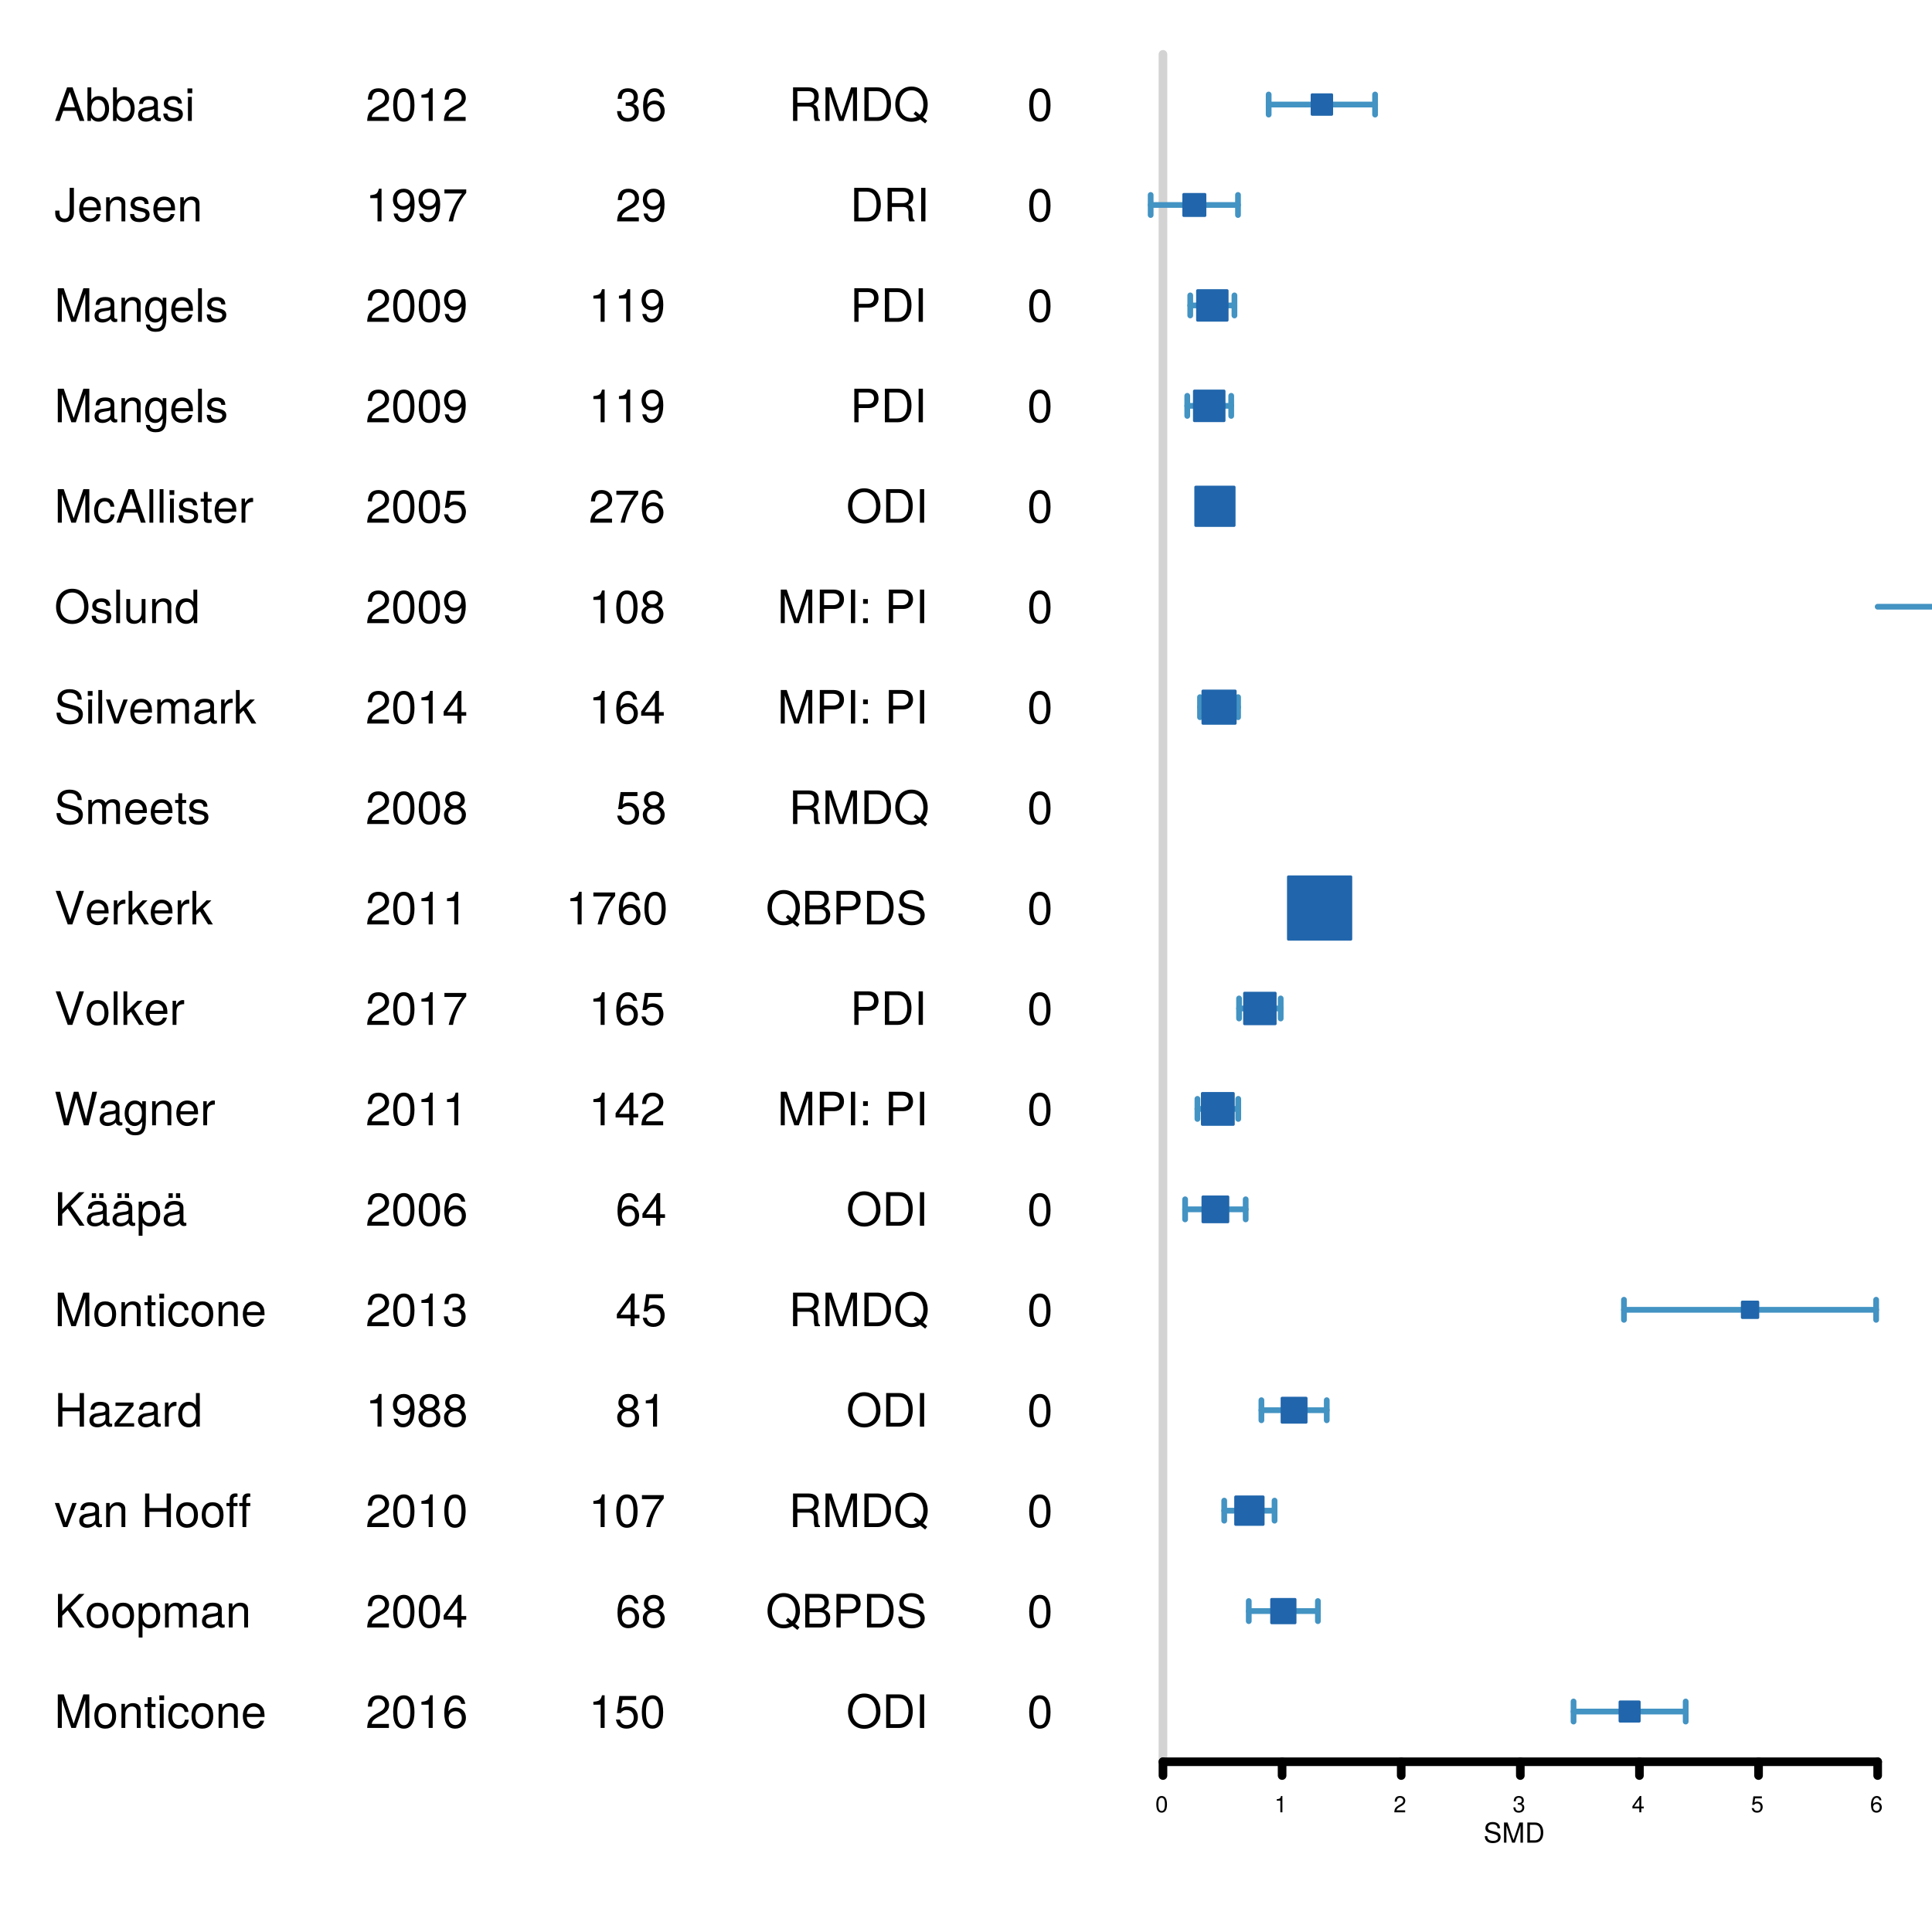<?xml version="1.0" encoding="UTF-8"?>
<svg xmlns="http://www.w3.org/2000/svg" xmlns:xlink="http://www.w3.org/1999/xlink" width="504pt" height="504pt" viewBox="0 0 504 504" version="1.1">
<defs>
<g>
<symbol overflow="visible" id="glyph0-0">
<path style="stroke:none;" d=""/>
</symbol>
<symbol overflow="visible" id="glyph0-1">
<path style="stroke:none;" d="M 7.844 0 L 4.766 -8.75 L 3.328 -8.75 L 0.203 0 L 1.391 0 L 2.312 -2.625 L 5.688 -2.625 L 6.594 0 Z M 5.375 -3.562 L 2.594 -3.562 L 4.031 -7.547 Z M 5.375 -3.562 "/>
</symbol>
<symbol overflow="visible" id="glyph0-2">
<path style="stroke:none;" d="M 6.281 -3.219 C 6.281 -5.25 5.25 -6.469 3.594 -6.469 C 2.719 -6.469 2.109 -6.141 1.641 -5.438 L 1.641 -8.75 L 0.641 -8.75 L 0.641 0 L 1.547 0 L 1.547 -0.906 C 2.031 -0.172 2.656 0.188 3.547 0.188 C 5.203 0.188 6.281 -1.172 6.281 -3.219 Z M 5.234 -3.156 C 5.234 -1.734 4.484 -0.75 3.391 -0.75 C 2.344 -0.75 1.641 -1.719 1.641 -3.141 C 1.641 -4.625 2.344 -5.578 3.391 -5.531 C 4.516 -5.531 5.234 -4.562 5.234 -3.156 Z M 5.234 -3.156 "/>
</symbol>
<symbol overflow="visible" id="glyph0-3">
<path style="stroke:none;" d="M 6.422 -0.031 L 6.422 -0.781 C 6.312 -0.75 6.266 -0.75 6.203 -0.75 C 5.859 -0.75 5.656 -0.938 5.656 -1.25 L 5.656 -4.75 C 5.656 -5.875 4.844 -6.469 3.297 -6.469 C 1.781 -6.469 0.844 -5.875 0.781 -4.422 L 1.781 -4.422 C 1.875 -5.203 2.328 -5.547 3.266 -5.547 C 4.156 -5.547 4.672 -5.203 4.672 -4.609 L 4.672 -4.344 C 4.672 -3.922 4.422 -3.75 3.625 -3.641 C 2.203 -3.469 1.984 -3.422 1.609 -3.266 C 0.875 -2.969 0.5 -2.406 0.5 -1.625 C 0.5 -0.484 1.297 0.188 2.562 0.188 C 3.375 0.188 4.156 -0.156 4.703 -0.75 C 4.812 -0.266 5.25 0.078 5.734 0.078 C 5.938 0.078 6.094 0.062 6.422 -0.031 Z M 4.672 -2.172 C 4.672 -1.266 3.75 -0.703 2.781 -0.703 C 2 -0.703 1.547 -0.969 1.547 -1.656 C 1.547 -2.312 1.984 -2.609 3.062 -2.766 C 4.109 -2.906 4.328 -2.953 4.672 -3.109 Z M 4.672 -2.172 "/>
</symbol>
<symbol overflow="visible" id="glyph0-4">
<path style="stroke:none;" d="M 5.516 -1.766 C 5.516 -2.703 4.984 -3.172 3.734 -3.469 L 2.766 -3.703 C 1.953 -3.891 1.609 -4.156 1.609 -4.594 C 1.609 -5.172 2.125 -5.547 2.938 -5.547 C 3.75 -5.547 4.172 -5.203 4.203 -4.531 L 5.25 -4.531 C 5.25 -5.766 4.422 -6.469 2.969 -6.469 C 1.516 -6.469 0.562 -5.719 0.562 -4.547 C 0.562 -3.562 1.062 -3.094 2.562 -2.734 L 3.484 -2.516 C 4.188 -2.344 4.469 -2.141 4.469 -1.688 C 4.469 -1.094 3.875 -0.75 3 -0.75 C 2.094 -0.75 1.594 -0.953 1.469 -1.922 L 0.406 -1.922 C 0.453 -0.469 1.266 0.188 2.922 0.188 C 4.5 0.188 5.516 -0.547 5.516 -1.766 Z M 5.516 -1.766 "/>
</symbol>
<symbol overflow="visible" id="glyph0-5">
<path style="stroke:none;" d="M 1.844 0 L 1.844 -6.281 L 0.844 -6.281 L 0.844 0 Z M 1.969 -7.234 L 1.969 -8.484 L 0.719 -8.484 L 0.719 -7.234 Z M 1.969 -7.234 "/>
</symbol>
<symbol overflow="visible" id="glyph0-6">
<path style="stroke:none;" d="M 5.109 -2.25 L 5.109 -8.75 L 4 -8.75 L 4 -2.656 C 4 -1.219 3.5 -0.719 2.656 -0.719 C 1.812 -0.719 1.344 -1.281 1.344 -2.297 L 1.344 -2.812 L 0.234 -2.812 L 0.234 -2.094 C 0.234 -0.688 1.109 0.219 2.641 0.219 C 4.156 0.219 5.109 -0.734 5.109 -2.25 Z M 5.109 -2.25 "/>
</symbol>
<symbol overflow="visible" id="glyph0-7">
<path style="stroke:none;" d="M 6.156 -2.859 C 6.156 -3.766 6.078 -4.344 5.906 -4.812 C 5.5 -5.844 4.531 -6.469 3.359 -6.469 C 1.609 -6.469 0.484 -5.172 0.484 -3.109 C 0.484 -1.047 1.578 0.188 3.344 0.188 C 4.781 0.188 5.766 -0.641 6.031 -1.906 L 5.016 -1.906 C 4.734 -1.078 4.172 -0.75 3.375 -0.75 C 2.328 -0.75 1.547 -1.422 1.531 -2.859 Z M 5.094 -3.75 C 5.094 -3.75 5.094 -3.703 5.078 -3.672 L 1.547 -3.672 C 1.625 -4.781 2.344 -5.547 3.344 -5.547 C 4.328 -5.547 5.094 -4.734 5.094 -3.75 Z M 5.094 -3.75 "/>
</symbol>
<symbol overflow="visible" id="glyph0-8">
<path style="stroke:none;" d="M 5.844 0 L 5.844 -4.75 C 5.844 -5.797 5.062 -6.469 3.859 -6.469 C 2.922 -6.469 2.312 -6.109 1.766 -5.234 L 1.766 -6.281 L 0.844 -6.281 L 0.844 0 L 1.844 0 L 1.844 -3.469 C 1.844 -4.75 2.531 -5.594 3.547 -5.594 C 4.344 -5.594 4.844 -5.109 4.844 -4.359 L 4.844 0 Z M 5.844 0 "/>
</symbol>
<symbol overflow="visible" id="glyph0-9">
<path style="stroke:none;" d="M 9.125 0 L 9.125 -8.75 L 7.578 -8.75 L 5.047 -1.125 L 2.453 -8.75 L 0.906 -8.75 L 0.906 0 L 1.953 0 L 1.953 -7.328 L 4.438 0 L 5.609 0 L 8.078 -7.328 L 8.078 0 Z M 9.125 0 "/>
</symbol>
<symbol overflow="visible" id="glyph0-10">
<path style="stroke:none;" d="M 5.875 -1.031 L 5.875 -6.281 L 4.938 -6.281 L 4.938 -5.375 C 4.438 -6.125 3.828 -6.469 3.031 -6.469 C 1.422 -6.469 0.344 -5.125 0.344 -3.078 C 0.344 -1.109 1.469 0.188 2.938 0.188 C 3.734 0.188 4.281 -0.156 4.938 -0.953 L 4.938 -0.531 C 4.938 1.141 4.266 1.781 3.094 1.781 C 2.297 1.781 1.688 1.484 1.578 0.719 L 0.547 0.719 C 0.656 1.906 1.578 2.609 3.062 2.609 C 5.031 2.609 5.875 1.734 5.875 -1.031 Z M 4.844 -3.109 C 4.844 -1.609 4.203 -0.75 3.141 -0.75 C 2.047 -0.75 1.391 -1.625 1.391 -3.141 C 1.391 -4.656 2.062 -5.547 3.125 -5.547 C 4.219 -5.547 4.844 -4.625 4.844 -3.109 Z M 4.844 -3.109 "/>
</symbol>
<symbol overflow="visible" id="glyph0-11">
<path style="stroke:none;" d="M 1.812 0 L 1.812 -8.75 L 0.812 -8.75 L 0.812 0 Z M 1.812 0 "/>
</symbol>
<symbol overflow="visible" id="glyph0-12">
<path style="stroke:none;" d="M 5.719 -2.156 L 4.719 -2.156 C 4.547 -1.156 4.031 -0.75 3.188 -0.75 C 2.078 -0.75 1.422 -1.594 1.422 -3.078 C 1.422 -4.656 2.062 -5.547 3.156 -5.547 C 4 -5.547 4.531 -5.047 4.641 -4.172 L 5.656 -4.172 C 5.531 -5.719 4.578 -6.469 3.172 -6.469 C 1.469 -6.469 0.375 -5.172 0.375 -3.078 C 0.375 -1.062 1.453 0.188 3.156 0.188 C 4.656 0.188 5.609 -0.719 5.719 -2.156 Z M 5.719 -2.156 "/>
</symbol>
<symbol overflow="visible" id="glyph0-13">
<path style="stroke:none;" d="M 3.047 0 L 3.047 -0.844 C 2.922 -0.797 2.766 -0.797 2.562 -0.797 C 2.141 -0.797 2.016 -0.906 2.016 -1.359 L 2.016 -5.469 L 3.047 -5.469 L 3.047 -6.281 L 2.016 -6.281 L 2.016 -8.016 L 1.016 -8.016 L 1.016 -6.281 L 0.172 -6.281 L 0.172 -5.469 L 1.016 -5.469 L 1.016 -0.906 C 1.016 -0.281 1.453 0.078 2.234 0.078 C 2.469 0.078 2.719 0.062 3.047 0 Z M 3.047 0 "/>
</symbol>
<symbol overflow="visible" id="glyph0-14">
<path style="stroke:none;" d="M 3.859 -5.406 L 3.859 -6.438 C 3.688 -6.453 3.594 -6.469 3.469 -6.469 C 2.812 -6.469 2.328 -6.078 1.75 -5.141 L 1.75 -6.281 L 0.844 -6.281 L 0.844 0 L 1.844 0 L 1.844 -3.266 C 1.844 -4.688 2.297 -5.391 3.859 -5.406 Z M 3.859 -5.406 "/>
</symbol>
<symbol overflow="visible" id="glyph0-15">
<path style="stroke:none;" d="M 8.906 -4.234 C 8.906 -7.062 7.234 -8.969 4.672 -8.969 C 2.156 -8.969 0.453 -7.047 0.453 -4.312 C 0.453 -1.578 2.156 0.219 4.688 0.219 C 7.25 0.219 8.906 -1.672 8.906 -4.234 Z M 7.781 -4.266 C 7.781 -2.141 6.531 -0.766 4.688 -0.766 C 2.812 -0.766 1.578 -2.141 1.578 -4.312 C 1.578 -6.469 2.812 -7.984 4.672 -7.984 C 6.562 -7.984 7.781 -6.469 7.781 -4.266 Z M 7.781 -4.266 "/>
</symbol>
<symbol overflow="visible" id="glyph0-16">
<path style="stroke:none;" d="M 5.781 0 L 5.781 -6.281 L 4.781 -6.281 L 4.781 -2.812 C 4.781 -1.531 4.109 -0.703 3.078 -0.703 C 2.281 -0.703 1.781 -1.172 1.781 -1.938 L 1.781 -6.281 L 0.781 -6.281 L 0.781 -1.531 C 0.781 -0.484 1.562 0.188 2.781 0.188 C 3.703 0.188 4.297 -0.141 4.891 -0.969 L 4.891 0 Z M 5.781 0 "/>
</symbol>
<symbol overflow="visible" id="glyph0-17">
<path style="stroke:none;" d="M 5.938 0 L 5.938 -8.75 L 4.938 -8.75 L 4.938 -5.5 C 4.531 -6.125 3.859 -6.469 3.016 -6.469 C 1.375 -6.469 0.312 -5.203 0.312 -3.203 C 0.312 -1.078 1.359 0.188 3.047 0.188 C 3.906 0.188 4.516 -0.141 5.047 -0.922 L 5.047 0 Z M 4.938 -3.125 C 4.938 -1.672 4.25 -0.75 3.188 -0.75 C 2.094 -0.75 1.359 -1.688 1.359 -3.141 C 1.359 -4.609 2.094 -5.531 3.188 -5.531 C 4.266 -5.531 4.938 -4.578 4.938 -3.125 Z M 4.938 -3.125 "/>
</symbol>
<symbol overflow="visible" id="glyph0-18">
<path style="stroke:none;" d="M 7.453 -2.406 C 7.453 -3.484 6.781 -4.266 5.594 -4.594 L 3.391 -5.188 C 2.344 -5.453 1.953 -5.812 1.953 -6.484 C 1.953 -7.375 2.734 -8.031 3.906 -8.031 C 5.297 -8.031 6.094 -7.391 6.094 -6.25 L 7.156 -6.25 C 7.156 -7.969 5.969 -8.969 3.953 -8.969 C 2.031 -8.969 0.844 -7.906 0.844 -6.328 C 0.844 -5.25 1.406 -4.578 2.562 -4.281 L 4.734 -3.703 C 5.828 -3.422 6.344 -2.969 6.344 -2.297 C 6.344 -1.328 5.609 -0.766 4.109 -0.766 C 2.453 -0.766 1.625 -1.594 1.625 -2.844 L 0.578 -2.844 C 0.578 -0.781 1.969 0.219 4.031 0.219 C 6.25 0.219 7.453 -0.844 7.453 -2.406 Z M 7.453 -2.406 "/>
</symbol>
<symbol overflow="visible" id="glyph0-19">
<path style="stroke:none;" d="M 5.828 -6.281 L 4.703 -6.281 L 2.922 -1.188 L 1.25 -6.281 L 0.125 -6.281 L 2.328 0 L 3.422 0 Z M 5.828 -6.281 "/>
</symbol>
<symbol overflow="visible" id="glyph0-20">
<path style="stroke:none;" d="M 9.125 0 L 9.125 -4.719 C 9.125 -5.844 8.5 -6.469 7.312 -6.469 C 6.484 -6.469 5.969 -6.219 5.391 -5.516 C 5.016 -6.188 4.516 -6.469 3.703 -6.469 C 2.859 -6.469 2.297 -6.156 1.766 -5.406 L 1.766 -6.281 L 0.859 -6.281 L 0.859 0 L 1.844 0 L 1.844 -3.953 C 1.844 -4.859 2.516 -5.594 3.328 -5.594 C 4.062 -5.594 4.484 -5.141 4.484 -4.328 L 4.484 0 L 5.484 0 L 5.484 -3.953 C 5.484 -4.859 6.156 -5.594 6.969 -5.594 C 7.703 -5.594 8.125 -5.125 8.125 -4.328 L 8.125 0 Z M 9.125 0 "/>
</symbol>
<symbol overflow="visible" id="glyph0-21">
<path style="stroke:none;" d="M 6.031 0 L 3.453 -4.109 L 5.641 -6.281 L 4.359 -6.281 L 1.688 -3.625 L 1.688 -8.75 L 0.703 -8.75 L 0.703 0 L 1.688 0 L 1.688 -2.453 L 2.656 -3.406 L 4.781 0 Z M 6.031 0 "/>
</symbol>
<symbol overflow="visible" id="glyph0-22">
<path style="stroke:none;" d="M 7.734 -8.75 L 6.547 -8.75 L 4.125 -1.344 L 1.562 -8.75 L 0.359 -8.75 L 3.5 0 L 4.703 0 Z M 7.734 -8.75 "/>
</symbol>
<symbol overflow="visible" id="glyph0-23">
<path style="stroke:none;" d="M 6.125 -3.094 C 6.125 -5.266 5.078 -6.469 3.266 -6.469 C 1.5 -6.469 0.438 -5.25 0.438 -3.141 C 0.438 -1.031 1.484 0.188 3.281 0.188 C 5.047 0.188 6.125 -1.031 6.125 -3.094 Z M 5.078 -3.109 C 5.078 -1.625 4.375 -0.75 3.281 -0.75 C 2.156 -0.75 1.469 -1.625 1.469 -3.141 C 1.469 -4.656 2.156 -5.547 3.281 -5.547 C 4.406 -5.547 5.078 -4.672 5.078 -3.109 Z M 5.078 -3.109 "/>
</symbol>
<symbol overflow="visible" id="glyph0-24">
<path style="stroke:none;" d="M 11.141 -8.75 L 9.906 -8.75 L 8.297 -1.641 L 6.297 -8.75 L 5.094 -8.75 L 3.156 -1.641 L 1.516 -8.75 L 0.266 -8.75 L 2.516 0 L 3.734 0 L 5.688 -7.188 L 7.703 0 L 8.922 0 Z M 11.141 -8.75 "/>
</symbol>
<symbol overflow="visible" id="glyph0-25">
<path style="stroke:none;" d="M 7.891 0 L 4.297 -5.188 L 7.859 -8.75 L 6.422 -8.75 L 2.062 -4.312 L 2.062 -8.75 L 0.953 -8.75 L 0.953 0 L 2.062 0 L 2.062 -3.062 L 3.484 -4.484 L 6.578 0 Z M 7.891 0 "/>
</symbol>
<symbol overflow="visible" id="glyph0-26">
<path style="stroke:none;" d="M 6.422 -0.031 L 6.422 -0.781 C 6.312 -0.75 6.266 -0.75 6.203 -0.75 C 5.859 -0.75 5.656 -0.938 5.656 -1.25 L 5.656 -4.75 C 5.656 -5.875 4.844 -6.469 3.297 -6.469 C 1.781 -6.469 0.844 -5.875 0.781 -4.422 L 1.781 -4.422 C 1.875 -5.203 2.328 -5.547 3.266 -5.547 C 4.156 -5.547 4.672 -5.203 4.672 -4.609 L 4.672 -4.344 C 4.672 -3.922 4.422 -3.75 3.625 -3.641 C 2.203 -3.469 1.984 -3.422 1.609 -3.266 C 0.875 -2.969 0.5 -2.406 0.5 -1.625 C 0.5 -0.484 1.297 0.188 2.562 0.188 C 3.375 0.188 4.156 -0.156 4.703 -0.75 C 4.812 -0.266 5.25 0.078 5.734 0.078 C 5.938 0.078 6.094 0.062 6.422 -0.031 Z M 4.672 -2.172 C 4.672 -1.266 3.75 -0.703 2.781 -0.703 C 2 -0.703 1.547 -0.969 1.547 -1.656 C 1.547 -2.312 1.984 -2.609 3.062 -2.766 C 4.109 -2.906 4.328 -2.953 4.672 -3.109 Z M 2.875 -7.25 L 2.875 -8.469 L 1.781 -8.469 L 1.781 -7.25 Z M 4.812 -7.25 L 4.812 -8.469 L 3.719 -8.469 L 3.719 -7.25 Z M 4.812 -7.25 "/>
</symbol>
<symbol overflow="visible" id="glyph0-27">
<path style="stroke:none;" d="M 6.281 -3.078 C 6.281 -5.203 5.25 -6.469 3.578 -6.469 C 2.719 -6.469 2.047 -6.078 1.578 -5.344 L 1.578 -6.281 L 0.656 -6.281 L 0.656 2.609 L 1.656 2.609 L 1.656 -0.75 C 2.188 -0.109 2.766 0.188 3.594 0.188 C 5.203 0.188 6.281 -1.078 6.281 -3.078 Z M 5.234 -3.109 C 5.234 -1.688 4.5 -0.75 3.406 -0.75 C 2.359 -0.75 1.656 -1.625 1.656 -3.094 C 1.656 -4.578 2.359 -5.531 3.406 -5.531 C 4.516 -5.531 5.234 -4.609 5.234 -3.109 Z M 5.234 -3.109 "/>
</symbol>
<symbol overflow="visible" id="glyph0-28">
<path style="stroke:none;" d="M 7.734 0 L 7.734 -8.75 L 6.609 -8.75 L 6.609 -4.969 L 2.109 -4.969 L 2.109 -8.75 L 1 -8.75 L 1 0 L 2.109 0 L 2.109 -3.984 L 6.609 -3.984 L 6.609 0 Z M 7.734 0 "/>
</symbol>
<symbol overflow="visible" id="glyph0-29">
<path style="stroke:none;" d="M 5.484 0 L 5.484 -0.875 L 1.578 -0.875 L 5.312 -5.406 L 5.312 -6.281 L 0.625 -6.281 L 0.625 -5.406 L 4.125 -5.406 L 0.375 -0.906 L 0.375 0 Z M 5.484 0 "/>
</symbol>
<symbol overflow="visible" id="glyph0-30">
<path style="stroke:none;" d=""/>
</symbol>
<symbol overflow="visible" id="glyph0-31">
<path style="stroke:none;" d="M 3.094 -5.469 L 3.094 -6.281 L 2.047 -6.281 L 2.047 -7.266 C 2.047 -7.688 2.297 -7.906 2.75 -7.906 C 2.828 -7.906 2.875 -7.906 3.094 -7.891 L 3.094 -8.719 C 2.875 -8.766 2.734 -8.781 2.531 -8.781 C 1.609 -8.781 1.062 -8.25 1.062 -7.359 L 1.062 -6.281 L 0.219 -6.281 L 0.219 -5.469 L 1.062 -5.469 L 1.062 0 L 2.047 0 L 2.047 -5.469 Z M 3.094 -5.469 "/>
</symbol>
<symbol overflow="visible" id="glyph0-32">
<path style="stroke:none;" d="M 6.125 -6.016 C 6.125 -7.453 5.016 -8.516 3.406 -8.516 C 1.672 -8.516 0.656 -7.625 0.594 -5.562 L 1.656 -5.562 C 1.734 -6.984 2.328 -7.578 3.375 -7.578 C 4.328 -7.578 5.047 -6.906 5.047 -5.984 C 5.047 -5.312 4.656 -4.734 3.906 -4.312 L 2.797 -3.688 C 1.016 -2.672 0.5 -1.875 0.406 0 L 6.078 0 L 6.078 -1.047 L 1.594 -1.047 C 1.703 -1.734 2.094 -2.188 3.125 -2.797 L 4.328 -3.438 C 5.516 -4.078 6.125 -4.969 6.125 -6.016 Z M 6.125 -6.016 "/>
</symbol>
<symbol overflow="visible" id="glyph0-33">
<path style="stroke:none;" d="M 6.078 -4.094 C 6.078 -7.047 5.141 -8.516 3.297 -8.516 C 1.469 -8.516 0.516 -7.016 0.516 -4.156 C 0.516 -1.297 1.469 0.188 3.297 0.188 C 5.094 0.188 6.078 -1.297 6.078 -4.094 Z M 5 -4.188 C 5 -1.781 4.453 -0.703 3.281 -0.703 C 2.156 -0.703 1.594 -1.828 1.594 -4.156 C 1.594 -6.484 2.156 -7.578 3.297 -7.578 C 4.438 -7.578 5 -6.469 5 -4.188 Z M 5 -4.188 "/>
</symbol>
<symbol overflow="visible" id="glyph0-34">
<path style="stroke:none;" d="M 4.156 0 L 4.156 -8.516 L 3.469 -8.516 C 3.094 -7.203 2.859 -7.016 1.219 -6.812 L 1.219 -6.062 L 3.109 -6.062 L 3.109 0 Z M 4.156 0 "/>
</symbol>
<symbol overflow="visible" id="glyph0-35">
<path style="stroke:none;" d="M 6.109 -4.453 C 6.109 -7.109 5.188 -8.516 3.234 -8.516 C 1.625 -8.516 0.453 -7.359 0.453 -5.688 C 0.453 -4.109 1.531 -3.031 3.078 -3.031 C 3.875 -3.031 4.469 -3.328 5.016 -3.984 C 5 -1.906 4.328 -0.75 3.125 -0.75 C 2.375 -0.75 1.859 -1.219 1.688 -2.047 L 0.641 -2.047 C 0.844 -0.641 1.75 0.188 3.047 0.188 C 5.047 0.188 6.109 -1.516 6.109 -4.453 Z M 4.953 -5.719 C 4.953 -4.672 4.219 -3.969 3.188 -3.969 C 2.172 -3.969 1.531 -4.625 1.531 -5.766 C 1.531 -6.859 2.25 -7.578 3.234 -7.578 C 4.219 -7.578 4.953 -6.812 4.953 -5.719 Z M 4.953 -5.719 "/>
</symbol>
<symbol overflow="visible" id="glyph0-36">
<path style="stroke:none;" d="M 6.234 -7.438 L 6.234 -8.328 L 0.547 -8.328 L 0.547 -7.281 L 5.141 -7.281 C 3.453 -5.141 2.25 -2.656 1.656 0 L 2.781 0 C 3.25 -2.75 4.453 -5.312 6.234 -7.438 Z M 6.234 -7.438 "/>
</symbol>
<symbol overflow="visible" id="glyph0-37">
<path style="stroke:none;" d="M 6.156 -2.812 C 6.156 -4.5 5.047 -5.609 3.406 -5.609 C 2.812 -5.609 2.328 -5.453 1.844 -5.094 L 2.172 -7.281 L 5.719 -7.281 L 5.719 -8.328 L 1.312 -8.328 L 0.688 -3.875 L 1.656 -3.875 C 2.141 -4.469 2.562 -4.672 3.219 -4.672 C 4.359 -4.672 5.078 -3.938 5.078 -2.672 C 5.078 -1.453 4.375 -0.75 3.219 -0.75 C 2.297 -0.75 1.734 -1.219 1.469 -2.188 L 0.422 -2.188 C 0.766 -0.484 1.734 0.188 3.234 0.188 C 4.953 0.188 6.156 -1.016 6.156 -2.812 Z M 6.156 -2.812 "/>
</symbol>
<symbol overflow="visible" id="glyph0-38">
<path style="stroke:none;" d="M 6.234 -2.047 L 6.234 -2.984 L 4.984 -2.984 L 4.984 -8.516 L 4.203 -8.516 L 0.344 -3.156 L 0.344 -2.047 L 3.922 -2.047 L 3.922 0 L 4.984 0 L 4.984 -2.047 Z M 3.922 -2.984 L 1.266 -2.984 L 3.922 -6.703 Z M 3.922 -2.984 "/>
</symbol>
<symbol overflow="visible" id="glyph0-39">
<path style="stroke:none;" d="M 6.156 -2.406 C 6.156 -3.344 5.672 -4.016 4.688 -4.469 C 5.562 -5 5.859 -5.438 5.859 -6.234 C 5.859 -7.578 4.812 -8.516 3.297 -8.516 C 1.797 -8.516 0.75 -7.578 0.75 -6.234 C 0.75 -5.453 1.031 -5.016 1.891 -4.469 C 0.922 -4.016 0.438 -3.344 0.438 -2.406 C 0.438 -0.859 1.625 0.188 3.297 0.188 C 4.984 0.188 6.156 -0.859 6.156 -2.406 Z M 4.781 -6.219 C 4.781 -5.422 4.188 -4.891 3.297 -4.891 C 2.406 -4.891 1.828 -5.422 1.828 -6.234 C 1.828 -7.047 2.406 -7.578 3.297 -7.578 C 4.203 -7.578 4.781 -7.047 4.781 -6.219 Z M 5.078 -2.391 C 5.078 -1.375 4.359 -0.75 3.281 -0.75 C 2.25 -0.75 1.531 -1.391 1.531 -2.391 C 1.531 -3.391 2.25 -4.016 3.297 -4.016 C 4.359 -4.016 5.078 -3.391 5.078 -2.391 Z M 5.078 -2.391 "/>
</symbol>
<symbol overflow="visible" id="glyph0-40">
<path style="stroke:none;" d="M 6.156 -2.641 C 6.156 -4.219 5.078 -5.297 3.547 -5.297 C 2.719 -5.297 2.047 -4.969 1.594 -4.344 C 1.609 -6.422 2.281 -7.578 3.484 -7.578 C 4.234 -7.578 4.75 -7.109 4.922 -6.281 L 5.969 -6.281 C 5.766 -7.688 4.859 -8.516 3.562 -8.516 C 1.578 -8.516 0.516 -6.844 0.516 -3.875 C 0.516 -1.219 1.422 0.188 3.375 0.188 C 4.984 0.188 6.156 -0.969 6.156 -2.641 Z M 5.078 -2.562 C 5.078 -1.484 4.359 -0.75 3.391 -0.75 C 2.406 -0.75 1.656 -1.531 1.656 -2.609 C 1.656 -3.672 2.375 -4.359 3.422 -4.359 C 4.438 -4.359 5.078 -3.703 5.078 -2.562 Z M 5.078 -2.562 "/>
</symbol>
<symbol overflow="visible" id="glyph0-41">
<path style="stroke:none;" d="M 6.078 -2.469 C 6.078 -3.5 5.656 -4.109 4.625 -4.453 C 5.422 -4.766 5.812 -5.312 5.812 -6.172 C 5.812 -7.625 4.844 -8.516 3.234 -8.516 C 1.516 -8.516 0.594 -7.578 0.562 -5.766 L 1.625 -5.766 C 1.641 -7.016 2.156 -7.578 3.234 -7.578 C 4.172 -7.578 4.734 -7.031 4.734 -6.125 C 4.734 -5.219 4.344 -4.844 2.656 -4.844 L 2.656 -3.953 L 3.234 -3.953 C 4.391 -3.953 4.984 -3.406 4.984 -2.453 C 4.984 -1.391 4.328 -0.75 3.234 -0.75 C 2.078 -0.75 1.516 -1.328 1.438 -2.562 L 0.391 -2.562 C 0.516 -0.672 1.453 0.188 3.188 0.188 C 4.938 0.188 6.078 -0.859 6.078 -2.469 Z M 6.078 -2.469 "/>
</symbol>
<symbol overflow="visible" id="glyph0-42">
<path style="stroke:none;" d="M 8.141 0 L 8.141 -0.281 C 7.734 -0.562 7.625 -0.875 7.625 -2.047 C 7.594 -3.484 7.375 -3.906 6.438 -4.312 C 7.422 -4.797 7.812 -5.406 7.812 -6.406 C 7.812 -7.922 6.859 -8.75 5.141 -8.75 L 1.109 -8.75 L 1.109 0 L 2.234 0 L 2.234 -3.766 L 5.109 -3.766 C 6.094 -3.766 6.562 -3.281 6.547 -2.203 L 6.547 -1.422 C 6.531 -0.891 6.641 -0.359 6.797 0 Z M 6.641 -6.25 C 6.641 -5.219 6.125 -4.75 4.938 -4.75 L 2.234 -4.75 L 2.234 -7.766 L 4.938 -7.766 C 6.188 -7.766 6.641 -7.234 6.641 -6.25 Z M 6.641 -6.25 "/>
</symbol>
<symbol overflow="visible" id="glyph0-43">
<path style="stroke:none;" d="M 8 -4.375 C 8 -7.094 6.656 -8.75 4.438 -8.75 L 1.062 -8.75 L 1.062 0 L 4.438 0 C 6.641 0 8 -1.656 8 -4.375 Z M 6.891 -4.375 C 6.891 -2.156 5.969 -0.984 4.25 -0.984 L 2.188 -0.984 L 2.188 -7.766 L 4.25 -7.766 C 5.969 -7.766 6.891 -6.594 6.891 -4.375 Z M 6.891 -4.375 "/>
</symbol>
<symbol overflow="visible" id="glyph0-44">
<path style="stroke:none;" d="M 8.906 -4.328 C 8.906 -7.047 7.203 -8.969 4.688 -8.969 C 2.156 -8.969 0.453 -7.047 0.453 -4.312 C 0.453 -1.578 2.156 0.219 4.688 0.219 C 5.547 0.219 6.266 0.031 6.969 -0.391 L 8.234 0.641 L 8.797 -0.047 L 7.672 -0.969 C 8.5 -1.891 8.906 -2.953 8.906 -4.328 Z M 7.781 -4.312 C 7.781 -3.188 7.484 -2.375 6.844 -1.641 L 5.766 -2.516 L 5.219 -1.844 L 6.109 -1.109 C 5.594 -0.859 5.203 -0.766 4.672 -0.766 C 2.812 -0.766 1.578 -2.141 1.578 -4.312 C 1.578 -6.469 2.812 -7.984 4.688 -7.984 C 6.547 -7.984 7.781 -6.469 7.781 -4.312 Z M 7.781 -4.312 "/>
</symbol>
<symbol overflow="visible" id="glyph0-45">
<path style="stroke:none;" d="M 2.312 0 L 2.312 -8.75 L 1.203 -8.75 L 1.203 0 Z M 2.312 0 "/>
</symbol>
<symbol overflow="visible" id="glyph0-46">
<path style="stroke:none;" d="M 7.406 -6.188 C 7.406 -7.828 6.438 -8.75 4.703 -8.75 L 1.094 -8.75 L 1.094 0 L 2.203 0 L 2.203 -3.703 L 4.953 -3.703 C 6.391 -3.703 7.406 -4.734 7.406 -6.188 Z M 6.234 -6.234 C 6.234 -5.266 5.609 -4.688 4.531 -4.688 L 2.203 -4.688 L 2.203 -7.766 L 4.531 -7.766 C 5.609 -7.766 6.234 -7.188 6.234 -6.234 Z M 6.234 -6.234 "/>
</symbol>
<symbol overflow="visible" id="glyph0-47">
<path style="stroke:none;" d="M 2.297 0 L 2.297 -1.25 L 1.047 -1.25 L 1.047 0 Z M 2.297 -5.047 L 2.297 -6.281 L 1.047 -6.281 L 1.047 -5.047 Z M 2.297 -5.047 "/>
</symbol>
<symbol overflow="visible" id="glyph0-48">
<path style="stroke:none;" d="M 7.469 -2.5 C 7.469 -3.547 7 -4.188 5.875 -4.625 C 6.672 -4.984 7.094 -5.641 7.094 -6.531 C 7.094 -7.797 6.156 -8.75 4.5 -8.75 L 0.953 -8.75 L 0.953 0 L 4.891 0 C 6.469 0 7.469 -1.062 7.469 -2.5 Z M 5.969 -6.375 C 5.969 -5.484 5.453 -4.984 4.219 -4.984 L 2.062 -4.984 L 2.062 -7.766 L 4.219 -7.766 C 5.453 -7.766 5.969 -7.266 5.969 -6.375 Z M 6.359 -2.484 C 6.359 -1.641 5.844 -0.984 4.781 -0.984 L 2.062 -0.984 L 2.062 -4 L 4.781 -4 C 5.844 -4 6.359 -3.344 6.359 -2.484 Z M 6.359 -2.484 "/>
</symbol>
<symbol overflow="visible" id="glyph1-0">
<path style="stroke:none;" d=""/>
</symbol>
<symbol overflow="visible" id="glyph1-1">
<path style="stroke:none;" d="M 3.047 -2.047 C 3.047 -3.516 2.578 -4.25 1.656 -4.25 C 0.734 -4.25 0.266 -3.516 0.266 -2.078 C 0.266 -0.641 0.734 0.094 1.656 0.094 C 2.547 0.094 3.047 -0.641 3.047 -2.047 Z M 2.5 -2.094 C 2.5 -0.891 2.219 -0.344 1.641 -0.344 C 1.078 -0.344 0.797 -0.906 0.797 -2.078 C 0.797 -3.234 1.078 -3.781 1.656 -3.781 C 2.219 -3.781 2.5 -3.234 2.5 -2.094 Z M 2.5 -2.094 "/>
</symbol>
<symbol overflow="visible" id="glyph1-2">
<path style="stroke:none;" d="M 2.078 0 L 2.078 -4.25 L 1.734 -4.25 C 1.547 -3.594 1.422 -3.516 0.609 -3.406 L 0.609 -3.031 L 1.547 -3.031 L 1.547 0 Z M 2.078 0 "/>
</symbol>
<symbol overflow="visible" id="glyph1-3">
<path style="stroke:none;" d="M 3.062 -3 C 3.062 -3.719 2.516 -4.25 1.703 -4.25 C 0.828 -4.25 0.328 -3.812 0.297 -2.781 L 0.828 -2.781 C 0.875 -3.484 1.156 -3.797 1.688 -3.797 C 2.172 -3.797 2.531 -3.453 2.531 -3 C 2.531 -2.656 2.328 -2.375 1.953 -2.156 L 1.391 -1.844 C 0.516 -1.344 0.25 -0.938 0.203 0 L 3.031 0 L 3.031 -0.516 L 0.797 -0.516 C 0.859 -0.875 1.047 -1.094 1.562 -1.391 L 2.172 -1.719 C 2.766 -2.047 3.062 -2.484 3.062 -3 Z M 3.062 -3 "/>
</symbol>
<symbol overflow="visible" id="glyph1-4">
<path style="stroke:none;" d="M 3.031 -1.234 C 3.031 -1.75 2.828 -2.047 2.312 -2.219 C 2.719 -2.375 2.906 -2.656 2.906 -3.078 C 2.906 -3.812 2.422 -4.25 1.609 -4.25 C 0.75 -4.25 0.297 -3.781 0.281 -2.875 L 0.812 -2.875 C 0.828 -3.516 1.078 -3.797 1.625 -3.797 C 2.094 -3.797 2.375 -3.516 2.375 -3.062 C 2.375 -2.609 2.172 -2.422 1.328 -2.422 L 1.328 -1.984 L 1.609 -1.984 C 2.203 -1.984 2.5 -1.703 2.5 -1.234 C 2.5 -0.703 2.172 -0.375 1.609 -0.375 C 1.031 -0.375 0.75 -0.672 0.719 -1.281 L 0.188 -1.281 C 0.266 -0.344 0.719 0.094 1.594 0.094 C 2.469 0.094 3.031 -0.438 3.031 -1.234 Z M 3.031 -1.234 "/>
</symbol>
<symbol overflow="visible" id="glyph1-5">
<path style="stroke:none;" d="M 3.125 -1.016 L 3.125 -1.5 L 2.484 -1.5 L 2.484 -4.25 L 2.094 -4.25 L 0.172 -1.578 L 0.172 -1.016 L 1.969 -1.016 L 1.969 0 L 2.484 0 L 2.484 -1.016 Z M 1.969 -1.5 L 0.625 -1.5 L 1.969 -3.359 Z M 1.969 -1.5 "/>
</symbol>
<symbol overflow="visible" id="glyph1-6">
<path style="stroke:none;" d="M 3.078 -1.406 C 3.078 -2.25 2.516 -2.797 1.703 -2.797 C 1.406 -2.797 1.156 -2.719 0.922 -2.547 L 1.094 -3.641 L 2.859 -3.641 L 2.859 -4.156 L 0.656 -4.156 L 0.344 -1.938 L 0.828 -1.938 C 1.078 -2.234 1.281 -2.328 1.609 -2.328 C 2.172 -2.328 2.531 -1.969 2.531 -1.344 C 2.531 -0.719 2.188 -0.375 1.609 -0.375 C 1.141 -0.375 0.859 -0.609 0.734 -1.094 L 0.203 -1.094 C 0.391 -0.25 0.859 0.094 1.625 0.094 C 2.484 0.094 3.078 -0.516 3.078 -1.406 Z M 3.078 -1.406 "/>
</symbol>
<symbol overflow="visible" id="glyph1-7">
<path style="stroke:none;" d="M 3.078 -1.312 C 3.078 -2.109 2.531 -2.641 1.781 -2.641 C 1.359 -2.641 1.031 -2.484 0.797 -2.172 C 0.797 -3.203 1.141 -3.781 1.75 -3.781 C 2.125 -3.781 2.375 -3.547 2.453 -3.141 L 2.984 -3.141 C 2.891 -3.844 2.438 -4.25 1.781 -4.25 C 0.797 -4.25 0.266 -3.422 0.266 -1.938 C 0.266 -0.609 0.719 0.094 1.688 0.094 C 2.5 0.094 3.078 -0.484 3.078 -1.312 Z M 2.531 -1.281 C 2.531 -0.75 2.172 -0.375 1.688 -0.375 C 1.203 -0.375 0.828 -0.766 0.828 -1.312 C 0.828 -1.844 1.188 -2.172 1.703 -2.172 C 2.219 -2.172 2.531 -1.844 2.531 -1.281 Z M 2.531 -1.281 "/>
</symbol>
<symbol overflow="visible" id="glyph2-0">
<path style="stroke:none;" d=""/>
</symbol>
<symbol overflow="visible" id="glyph2-1">
<path style="stroke:none;" d="M 4.469 -1.438 C 4.469 -2.094 4.062 -2.562 3.359 -2.766 L 2.031 -3.109 C 1.406 -3.281 1.172 -3.484 1.172 -3.891 C 1.172 -4.422 1.641 -4.812 2.344 -4.812 C 3.188 -4.812 3.656 -4.438 3.656 -3.75 L 4.297 -3.75 C 4.297 -4.781 3.578 -5.375 2.375 -5.375 C 1.219 -5.375 0.5 -4.75 0.5 -3.797 C 0.5 -3.156 0.844 -2.75 1.531 -2.578 L 2.844 -2.219 C 3.5 -2.047 3.797 -1.781 3.797 -1.375 C 3.797 -0.797 3.375 -0.469 2.469 -0.469 C 1.469 -0.469 0.984 -0.953 0.984 -1.703 L 0.344 -1.703 C 0.344 -0.469 1.188 0.125 2.422 0.125 C 3.75 0.125 4.469 -0.5 4.469 -1.438 Z M 4.469 -1.438 "/>
</symbol>
<symbol overflow="visible" id="glyph2-2">
<path style="stroke:none;" d="M 5.484 0 L 5.484 -5.25 L 4.547 -5.25 L 3.031 -0.672 L 1.469 -5.25 L 0.547 -5.25 L 0.547 0 L 1.172 0 L 1.172 -4.406 L 2.672 0 L 3.375 0 L 4.844 -4.406 L 4.844 0 Z M 5.484 0 "/>
</symbol>
<symbol overflow="visible" id="glyph2-3">
<path style="stroke:none;" d="M 4.797 -2.625 C 4.797 -4.25 4 -5.25 2.672 -5.25 L 0.641 -5.25 L 0.641 0 L 2.672 0 C 3.984 0 4.797 -1 4.797 -2.625 Z M 4.141 -2.625 C 4.141 -1.297 3.594 -0.594 2.547 -0.594 L 1.312 -0.594 L 1.312 -4.656 L 2.547 -4.656 C 3.594 -4.656 4.141 -3.969 4.141 -2.625 Z M 4.141 -2.625 "/>
</symbol>
</g>
</defs>
<g id="surface5953">
<rect x="0" y="0" width="504" height="504" style="fill:rgb(100%,100%,100%);fill-opacity:1;stroke:none;"/>
<g style="fill:rgb(0%,0%,0%);fill-opacity:1;">
  <use xlink:href="#glyph0-1" x="14.172" y="31.55"/>
  <use xlink:href="#glyph0-2" x="22.176" y="31.55"/>
  <use xlink:href="#glyph0-2" x="28.848" y="31.55"/>
  <use xlink:href="#glyph0-3" x="35.52" y="31.55"/>
  <use xlink:href="#glyph0-4" x="42.191" y="31.55"/>
  <use xlink:href="#glyph0-5" x="48.191" y="31.55"/>
</g>
<g style="fill:rgb(0%,0%,0%);fill-opacity:1;">
  <use xlink:href="#glyph0-6" x="14.172" y="57.749"/>
  <use xlink:href="#glyph0-7" x="20.172" y="57.749"/>
  <use xlink:href="#glyph0-8" x="26.844" y="57.749"/>
  <use xlink:href="#glyph0-4" x="33.516" y="57.749"/>
  <use xlink:href="#glyph0-7" x="39.516" y="57.749"/>
  <use xlink:href="#glyph0-8" x="46.188" y="57.749"/>
</g>
<g style="fill:rgb(0%,0%,0%);fill-opacity:1;">
  <use xlink:href="#glyph0-9" x="14.172" y="83.952"/>
  <use xlink:href="#glyph0-3" x="24.168" y="83.952"/>
  <use xlink:href="#glyph0-8" x="30.84" y="83.952"/>
  <use xlink:href="#glyph0-10" x="37.512" y="83.952"/>
  <use xlink:href="#glyph0-7" x="44.184" y="83.952"/>
  <use xlink:href="#glyph0-11" x="50.855" y="83.952"/>
  <use xlink:href="#glyph0-4" x="53.52" y="83.952"/>
</g>
<g style="fill:rgb(0%,0%,0%);fill-opacity:1;">
  <use xlink:href="#glyph0-9" x="14.172" y="110.151"/>
  <use xlink:href="#glyph0-3" x="24.168" y="110.151"/>
  <use xlink:href="#glyph0-8" x="30.84" y="110.151"/>
  <use xlink:href="#glyph0-10" x="37.512" y="110.151"/>
  <use xlink:href="#glyph0-7" x="44.184" y="110.151"/>
  <use xlink:href="#glyph0-11" x="50.855" y="110.151"/>
  <use xlink:href="#glyph0-4" x="53.52" y="110.151"/>
</g>
<g style="fill:rgb(0%,0%,0%);fill-opacity:1;">
  <use xlink:href="#glyph0-9" x="14.172" y="136.354"/>
  <use xlink:href="#glyph0-12" x="24.168" y="136.354"/>
  <use xlink:href="#glyph0-1" x="30.168" y="136.354"/>
  <use xlink:href="#glyph0-11" x="38.172" y="136.354"/>
  <use xlink:href="#glyph0-11" x="40.836" y="136.354"/>
  <use xlink:href="#glyph0-5" x="43.5" y="136.354"/>
  <use xlink:href="#glyph0-4" x="46.164" y="136.354"/>
  <use xlink:href="#glyph0-13" x="52.164" y="136.354"/>
  <use xlink:href="#glyph0-7" x="55.5" y="136.354"/>
  <use xlink:href="#glyph0-14" x="62.172" y="136.354"/>
</g>
<g style="fill:rgb(0%,0%,0%);fill-opacity:1;">
  <use xlink:href="#glyph0-15" x="14.172" y="162.554"/>
  <use xlink:href="#glyph0-4" x="23.508" y="162.554"/>
  <use xlink:href="#glyph0-11" x="29.508" y="162.554"/>
  <use xlink:href="#glyph0-16" x="32.172" y="162.554"/>
  <use xlink:href="#glyph0-8" x="38.844" y="162.554"/>
  <use xlink:href="#glyph0-17" x="45.516" y="162.554"/>
</g>
<g style="fill:rgb(0%,0%,0%);fill-opacity:1;">
  <use xlink:href="#glyph0-18" x="14.172" y="188.753"/>
  <use xlink:href="#glyph0-5" x="22.176" y="188.753"/>
  <use xlink:href="#glyph0-11" x="24.84" y="188.753"/>
  <use xlink:href="#glyph0-19" x="27.504" y="188.753"/>
  <use xlink:href="#glyph0-7" x="33.504" y="188.753"/>
  <use xlink:href="#glyph0-20" x="40.176" y="188.753"/>
  <use xlink:href="#glyph0-3" x="50.172" y="188.753"/>
  <use xlink:href="#glyph0-14" x="56.844" y="188.753"/>
  <use xlink:href="#glyph0-21" x="60.84" y="188.753"/>
</g>
<g style="fill:rgb(0%,0%,0%);fill-opacity:1;">
  <use xlink:href="#glyph0-18" x="14.172" y="214.956"/>
  <use xlink:href="#glyph0-20" x="22.176" y="214.956"/>
  <use xlink:href="#glyph0-7" x="32.172" y="214.956"/>
  <use xlink:href="#glyph0-7" x="38.844" y="214.956"/>
  <use xlink:href="#glyph0-13" x="45.516" y="214.956"/>
  <use xlink:href="#glyph0-4" x="48.852" y="214.956"/>
</g>
<g style="fill:rgb(0%,0%,0%);fill-opacity:1;">
  <use xlink:href="#glyph0-22" x="14.172" y="241.155"/>
  <use xlink:href="#glyph0-7" x="22.176" y="241.155"/>
  <use xlink:href="#glyph0-14" x="28.848" y="241.155"/>
  <use xlink:href="#glyph0-21" x="32.844" y="241.155"/>
  <use xlink:href="#glyph0-7" x="38.844" y="241.155"/>
  <use xlink:href="#glyph0-14" x="45.516" y="241.155"/>
  <use xlink:href="#glyph0-21" x="49.512" y="241.155"/>
</g>
<g style="fill:rgb(0%,0%,0%);fill-opacity:1;">
  <use xlink:href="#glyph0-22" x="14.172" y="267.358"/>
  <use xlink:href="#glyph0-23" x="22.176" y="267.358"/>
  <use xlink:href="#glyph0-11" x="28.848" y="267.358"/>
  <use xlink:href="#glyph0-21" x="31.512" y="267.358"/>
  <use xlink:href="#glyph0-7" x="37.512" y="267.358"/>
  <use xlink:href="#glyph0-14" x="44.184" y="267.358"/>
</g>
<g style="fill:rgb(0%,0%,0%);fill-opacity:1;">
  <use xlink:href="#glyph0-24" x="14.172" y="293.558"/>
  <use xlink:href="#glyph0-3" x="25.5" y="293.558"/>
  <use xlink:href="#glyph0-10" x="32.172" y="293.558"/>
  <use xlink:href="#glyph0-8" x="38.844" y="293.558"/>
  <use xlink:href="#glyph0-7" x="45.516" y="293.558"/>
  <use xlink:href="#glyph0-14" x="52.188" y="293.558"/>
</g>
<g style="fill:rgb(0%,0%,0%);fill-opacity:1;">
  <use xlink:href="#glyph0-25" x="14.172" y="319.757"/>
  <use xlink:href="#glyph0-26" x="22.176" y="319.757"/>
  <use xlink:href="#glyph0-26" x="28.848" y="319.757"/>
  <use xlink:href="#glyph0-27" x="35.52" y="319.757"/>
  <use xlink:href="#glyph0-26" x="42.191" y="319.757"/>
</g>
<g style="fill:rgb(0%,0%,0%);fill-opacity:1;">
  <use xlink:href="#glyph0-9" x="14.172" y="345.96"/>
  <use xlink:href="#glyph0-23" x="24.168" y="345.96"/>
  <use xlink:href="#glyph0-8" x="30.84" y="345.96"/>
  <use xlink:href="#glyph0-13" x="37.512" y="345.96"/>
  <use xlink:href="#glyph0-5" x="40.848" y="345.96"/>
  <use xlink:href="#glyph0-12" x="43.512" y="345.96"/>
  <use xlink:href="#glyph0-23" x="49.512" y="345.96"/>
  <use xlink:href="#glyph0-8" x="56.184" y="345.96"/>
  <use xlink:href="#glyph0-7" x="62.855" y="345.96"/>
</g>
<g style="fill:rgb(0%,0%,0%);fill-opacity:1;">
  <use xlink:href="#glyph0-28" x="14.172" y="372.159"/>
  <use xlink:href="#glyph0-3" x="22.836" y="372.159"/>
  <use xlink:href="#glyph0-29" x="29.508" y="372.159"/>
  <use xlink:href="#glyph0-3" x="35.508" y="372.159"/>
  <use xlink:href="#glyph0-14" x="42.18" y="372.159"/>
  <use xlink:href="#glyph0-17" x="46.176" y="372.159"/>
</g>
<g style="fill:rgb(0%,0%,0%);fill-opacity:1;">
  <use xlink:href="#glyph0-19" x="14.172" y="398.362"/>
  <use xlink:href="#glyph0-3" x="20.172" y="398.362"/>
  <use xlink:href="#glyph0-8" x="26.844" y="398.362"/>
  <use xlink:href="#glyph0-30" x="33.516" y="398.362"/>
  <use xlink:href="#glyph0-28" x="36.852" y="398.362"/>
  <use xlink:href="#glyph0-23" x="45.516" y="398.362"/>
  <use xlink:href="#glyph0-23" x="52.188" y="398.362"/>
  <use xlink:href="#glyph0-31" x="58.859" y="398.362"/>
  <use xlink:href="#glyph0-31" x="62.195" y="398.362"/>
</g>
<g style="fill:rgb(0%,0%,0%);fill-opacity:1;">
  <use xlink:href="#glyph0-25" x="14.172" y="424.562"/>
  <use xlink:href="#glyph0-23" x="22.176" y="424.562"/>
  <use xlink:href="#glyph0-23" x="28.848" y="424.562"/>
  <use xlink:href="#glyph0-27" x="35.52" y="424.562"/>
  <use xlink:href="#glyph0-20" x="42.191" y="424.562"/>
  <use xlink:href="#glyph0-3" x="52.188" y="424.562"/>
  <use xlink:href="#glyph0-8" x="58.859" y="424.562"/>
</g>
<g style="fill:rgb(0%,0%,0%);fill-opacity:1;">
  <use xlink:href="#glyph0-9" x="14.172" y="450.765"/>
  <use xlink:href="#glyph0-23" x="24.168" y="450.765"/>
  <use xlink:href="#glyph0-8" x="30.84" y="450.765"/>
  <use xlink:href="#glyph0-13" x="37.512" y="450.765"/>
  <use xlink:href="#glyph0-5" x="40.848" y="450.765"/>
  <use xlink:href="#glyph0-12" x="43.512" y="450.765"/>
  <use xlink:href="#glyph0-23" x="49.512" y="450.765"/>
  <use xlink:href="#glyph0-8" x="56.184" y="450.765"/>
  <use xlink:href="#glyph0-7" x="62.855" y="450.765"/>
</g>
<g style="fill:rgb(0%,0%,0%);fill-opacity:1;">
  <use xlink:href="#glyph0-32" x="95.375" y="31.55"/>
  <use xlink:href="#glyph0-33" x="102.047" y="31.55"/>
  <use xlink:href="#glyph0-34" x="108.719" y="31.55"/>
  <use xlink:href="#glyph0-32" x="115.391" y="31.55"/>
</g>
<g style="fill:rgb(0%,0%,0%);fill-opacity:1;">
  <use xlink:href="#glyph0-34" x="95.375" y="57.749"/>
  <use xlink:href="#glyph0-35" x="102.047" y="57.749"/>
  <use xlink:href="#glyph0-35" x="108.719" y="57.749"/>
  <use xlink:href="#glyph0-36" x="115.391" y="57.749"/>
</g>
<g style="fill:rgb(0%,0%,0%);fill-opacity:1;">
  <use xlink:href="#glyph0-32" x="95.375" y="83.952"/>
  <use xlink:href="#glyph0-33" x="102.047" y="83.952"/>
  <use xlink:href="#glyph0-33" x="108.719" y="83.952"/>
  <use xlink:href="#glyph0-35" x="115.391" y="83.952"/>
</g>
<g style="fill:rgb(0%,0%,0%);fill-opacity:1;">
  <use xlink:href="#glyph0-32" x="95.375" y="110.151"/>
  <use xlink:href="#glyph0-33" x="102.047" y="110.151"/>
  <use xlink:href="#glyph0-33" x="108.719" y="110.151"/>
  <use xlink:href="#glyph0-35" x="115.391" y="110.151"/>
</g>
<g style="fill:rgb(0%,0%,0%);fill-opacity:1;">
  <use xlink:href="#glyph0-32" x="95.375" y="136.354"/>
  <use xlink:href="#glyph0-33" x="102.047" y="136.354"/>
  <use xlink:href="#glyph0-33" x="108.719" y="136.354"/>
  <use xlink:href="#glyph0-37" x="115.391" y="136.354"/>
</g>
<g style="fill:rgb(0%,0%,0%);fill-opacity:1;">
  <use xlink:href="#glyph0-32" x="95.375" y="162.554"/>
  <use xlink:href="#glyph0-33" x="102.047" y="162.554"/>
  <use xlink:href="#glyph0-33" x="108.719" y="162.554"/>
  <use xlink:href="#glyph0-35" x="115.391" y="162.554"/>
</g>
<g style="fill:rgb(0%,0%,0%);fill-opacity:1;">
  <use xlink:href="#glyph0-32" x="95.375" y="188.753"/>
  <use xlink:href="#glyph0-33" x="102.047" y="188.753"/>
  <use xlink:href="#glyph0-34" x="108.719" y="188.753"/>
  <use xlink:href="#glyph0-38" x="115.391" y="188.753"/>
</g>
<g style="fill:rgb(0%,0%,0%);fill-opacity:1;">
  <use xlink:href="#glyph0-32" x="95.375" y="214.956"/>
  <use xlink:href="#glyph0-33" x="102.047" y="214.956"/>
  <use xlink:href="#glyph0-33" x="108.719" y="214.956"/>
  <use xlink:href="#glyph0-39" x="115.391" y="214.956"/>
</g>
<g style="fill:rgb(0%,0%,0%);fill-opacity:1;">
  <use xlink:href="#glyph0-32" x="95.375" y="241.155"/>
  <use xlink:href="#glyph0-33" x="102.047" y="241.155"/>
  <use xlink:href="#glyph0-34" x="108.719" y="241.155"/>
  <use xlink:href="#glyph0-34" x="115.391" y="241.155"/>
</g>
<g style="fill:rgb(0%,0%,0%);fill-opacity:1;">
  <use xlink:href="#glyph0-32" x="95.375" y="267.358"/>
  <use xlink:href="#glyph0-33" x="102.047" y="267.358"/>
  <use xlink:href="#glyph0-34" x="108.719" y="267.358"/>
  <use xlink:href="#glyph0-36" x="115.391" y="267.358"/>
</g>
<g style="fill:rgb(0%,0%,0%);fill-opacity:1;">
  <use xlink:href="#glyph0-32" x="95.375" y="293.558"/>
  <use xlink:href="#glyph0-33" x="102.047" y="293.558"/>
  <use xlink:href="#glyph0-34" x="108.719" y="293.558"/>
  <use xlink:href="#glyph0-34" x="115.391" y="293.558"/>
</g>
<g style="fill:rgb(0%,0%,0%);fill-opacity:1;">
  <use xlink:href="#glyph0-32" x="95.375" y="319.757"/>
  <use xlink:href="#glyph0-33" x="102.047" y="319.757"/>
  <use xlink:href="#glyph0-33" x="108.719" y="319.757"/>
  <use xlink:href="#glyph0-40" x="115.391" y="319.757"/>
</g>
<g style="fill:rgb(0%,0%,0%);fill-opacity:1;">
  <use xlink:href="#glyph0-32" x="95.375" y="345.96"/>
  <use xlink:href="#glyph0-33" x="102.047" y="345.96"/>
  <use xlink:href="#glyph0-34" x="108.719" y="345.96"/>
  <use xlink:href="#glyph0-41" x="115.391" y="345.96"/>
</g>
<g style="fill:rgb(0%,0%,0%);fill-opacity:1;">
  <use xlink:href="#glyph0-34" x="95.375" y="372.159"/>
  <use xlink:href="#glyph0-35" x="102.047" y="372.159"/>
  <use xlink:href="#glyph0-39" x="108.719" y="372.159"/>
  <use xlink:href="#glyph0-39" x="115.391" y="372.159"/>
</g>
<g style="fill:rgb(0%,0%,0%);fill-opacity:1;">
  <use xlink:href="#glyph0-32" x="95.375" y="398.362"/>
  <use xlink:href="#glyph0-33" x="102.047" y="398.362"/>
  <use xlink:href="#glyph0-34" x="108.719" y="398.362"/>
  <use xlink:href="#glyph0-33" x="115.391" y="398.362"/>
</g>
<g style="fill:rgb(0%,0%,0%);fill-opacity:1;">
  <use xlink:href="#glyph0-32" x="95.375" y="424.562"/>
  <use xlink:href="#glyph0-33" x="102.047" y="424.562"/>
  <use xlink:href="#glyph0-33" x="108.719" y="424.562"/>
  <use xlink:href="#glyph0-38" x="115.391" y="424.562"/>
</g>
<g style="fill:rgb(0%,0%,0%);fill-opacity:1;">
  <use xlink:href="#glyph0-32" x="95.375" y="450.765"/>
  <use xlink:href="#glyph0-33" x="102.047" y="450.765"/>
  <use xlink:href="#glyph0-34" x="108.719" y="450.765"/>
  <use xlink:href="#glyph0-40" x="115.391" y="450.765"/>
</g>
<g style="fill:rgb(0%,0%,0%);fill-opacity:1;">
  <use xlink:href="#glyph0-41" x="160.574" y="31.55"/>
  <use xlink:href="#glyph0-40" x="167.246" y="31.55"/>
</g>
<g style="fill:rgb(0%,0%,0%);fill-opacity:1;">
  <use xlink:href="#glyph0-32" x="160.574" y="57.749"/>
  <use xlink:href="#glyph0-35" x="167.246" y="57.749"/>
</g>
<g style="fill:rgb(0%,0%,0%);fill-opacity:1;">
  <use xlink:href="#glyph0-34" x="153.574" y="83.952"/>
  <use xlink:href="#glyph0-34" x="160.246" y="83.952"/>
  <use xlink:href="#glyph0-35" x="166.918" y="83.952"/>
</g>
<g style="fill:rgb(0%,0%,0%);fill-opacity:1;">
  <use xlink:href="#glyph0-34" x="153.574" y="110.151"/>
  <use xlink:href="#glyph0-34" x="160.246" y="110.151"/>
  <use xlink:href="#glyph0-35" x="166.918" y="110.151"/>
</g>
<g style="fill:rgb(0%,0%,0%);fill-opacity:1;">
  <use xlink:href="#glyph0-32" x="153.574" y="136.354"/>
  <use xlink:href="#glyph0-36" x="160.246" y="136.354"/>
  <use xlink:href="#glyph0-40" x="166.918" y="136.354"/>
</g>
<g style="fill:rgb(0%,0%,0%);fill-opacity:1;">
  <use xlink:href="#glyph0-34" x="153.574" y="162.554"/>
  <use xlink:href="#glyph0-33" x="160.246" y="162.554"/>
  <use xlink:href="#glyph0-39" x="166.918" y="162.554"/>
</g>
<g style="fill:rgb(0%,0%,0%);fill-opacity:1;">
  <use xlink:href="#glyph0-34" x="153.574" y="188.753"/>
  <use xlink:href="#glyph0-40" x="160.246" y="188.753"/>
  <use xlink:href="#glyph0-38" x="166.918" y="188.753"/>
</g>
<g style="fill:rgb(0%,0%,0%);fill-opacity:1;">
  <use xlink:href="#glyph0-37" x="160.574" y="214.956"/>
  <use xlink:href="#glyph0-39" x="167.246" y="214.956"/>
</g>
<g style="fill:rgb(0%,0%,0%);fill-opacity:1;">
  <use xlink:href="#glyph0-34" x="147.574" y="241.155"/>
  <use xlink:href="#glyph0-36" x="154.246" y="241.155"/>
  <use xlink:href="#glyph0-40" x="160.918" y="241.155"/>
  <use xlink:href="#glyph0-33" x="167.59" y="241.155"/>
</g>
<g style="fill:rgb(0%,0%,0%);fill-opacity:1;">
  <use xlink:href="#glyph0-34" x="153.574" y="267.358"/>
  <use xlink:href="#glyph0-40" x="160.246" y="267.358"/>
  <use xlink:href="#glyph0-37" x="166.918" y="267.358"/>
</g>
<g style="fill:rgb(0%,0%,0%);fill-opacity:1;">
  <use xlink:href="#glyph0-34" x="153.574" y="293.558"/>
  <use xlink:href="#glyph0-38" x="160.246" y="293.558"/>
  <use xlink:href="#glyph0-32" x="166.918" y="293.558"/>
</g>
<g style="fill:rgb(0%,0%,0%);fill-opacity:1;">
  <use xlink:href="#glyph0-40" x="160.574" y="319.757"/>
  <use xlink:href="#glyph0-38" x="167.246" y="319.757"/>
</g>
<g style="fill:rgb(0%,0%,0%);fill-opacity:1;">
  <use xlink:href="#glyph0-38" x="160.574" y="345.96"/>
  <use xlink:href="#glyph0-37" x="167.246" y="345.96"/>
</g>
<g style="fill:rgb(0%,0%,0%);fill-opacity:1;">
  <use xlink:href="#glyph0-39" x="160.574" y="372.159"/>
  <use xlink:href="#glyph0-34" x="167.246" y="372.159"/>
</g>
<g style="fill:rgb(0%,0%,0%);fill-opacity:1;">
  <use xlink:href="#glyph0-34" x="153.574" y="398.362"/>
  <use xlink:href="#glyph0-33" x="160.246" y="398.362"/>
  <use xlink:href="#glyph0-36" x="166.918" y="398.362"/>
</g>
<g style="fill:rgb(0%,0%,0%);fill-opacity:1;">
  <use xlink:href="#glyph0-40" x="160.574" y="424.562"/>
  <use xlink:href="#glyph0-39" x="167.246" y="424.562"/>
</g>
<g style="fill:rgb(0%,0%,0%);fill-opacity:1;">
  <use xlink:href="#glyph0-34" x="153.574" y="450.765"/>
  <use xlink:href="#glyph0-37" x="160.246" y="450.765"/>
  <use xlink:href="#glyph0-33" x="166.918" y="450.765"/>
</g>
<g style="fill:rgb(0%,0%,0%);fill-opacity:1;">
  <use xlink:href="#glyph0-42" x="205.773" y="31.55"/>
  <use xlink:href="#glyph0-9" x="214.438" y="31.55"/>
  <use xlink:href="#glyph0-43" x="224.434" y="31.55"/>
  <use xlink:href="#glyph0-44" x="233.098" y="31.55"/>
</g>
<g style="fill:rgb(0%,0%,0%);fill-opacity:1;">
  <use xlink:href="#glyph0-43" x="221.773" y="57.749"/>
  <use xlink:href="#glyph0-42" x="230.438" y="57.749"/>
  <use xlink:href="#glyph0-45" x="239.102" y="57.749"/>
</g>
<g style="fill:rgb(0%,0%,0%);fill-opacity:1;">
  <use xlink:href="#glyph0-46" x="221.773" y="83.952"/>
  <use xlink:href="#glyph0-43" x="229.777" y="83.952"/>
  <use xlink:href="#glyph0-45" x="238.441" y="83.952"/>
</g>
<g style="fill:rgb(0%,0%,0%);fill-opacity:1;">
  <use xlink:href="#glyph0-46" x="221.773" y="110.151"/>
  <use xlink:href="#glyph0-43" x="229.777" y="110.151"/>
  <use xlink:href="#glyph0-45" x="238.441" y="110.151"/>
</g>
<g style="fill:rgb(0%,0%,0%);fill-opacity:1;">
  <use xlink:href="#glyph0-15" x="220.773" y="136.354"/>
  <use xlink:href="#glyph0-43" x="230.109" y="136.354"/>
  <use xlink:href="#glyph0-45" x="238.773" y="136.354"/>
</g>
<g style="fill:rgb(0%,0%,0%);fill-opacity:1;">
  <use xlink:href="#glyph0-9" x="202.773" y="162.554"/>
  <use xlink:href="#glyph0-46" x="212.77" y="162.554"/>
  <use xlink:href="#glyph0-45" x="220.773" y="162.554"/>
  <use xlink:href="#glyph0-47" x="224.109" y="162.554"/>
  <use xlink:href="#glyph0-30" x="227.445" y="162.554"/>
  <use xlink:href="#glyph0-46" x="230.781" y="162.554"/>
  <use xlink:href="#glyph0-45" x="238.785" y="162.554"/>
</g>
<g style="fill:rgb(0%,0%,0%);fill-opacity:1;">
  <use xlink:href="#glyph0-9" x="202.773" y="188.753"/>
  <use xlink:href="#glyph0-46" x="212.77" y="188.753"/>
  <use xlink:href="#glyph0-45" x="220.773" y="188.753"/>
  <use xlink:href="#glyph0-47" x="224.109" y="188.753"/>
  <use xlink:href="#glyph0-30" x="227.445" y="188.753"/>
  <use xlink:href="#glyph0-46" x="230.781" y="188.753"/>
  <use xlink:href="#glyph0-45" x="238.785" y="188.753"/>
</g>
<g style="fill:rgb(0%,0%,0%);fill-opacity:1;">
  <use xlink:href="#glyph0-42" x="205.773" y="214.956"/>
  <use xlink:href="#glyph0-9" x="214.438" y="214.956"/>
  <use xlink:href="#glyph0-43" x="224.434" y="214.956"/>
  <use xlink:href="#glyph0-44" x="233.098" y="214.956"/>
</g>
<g style="fill:rgb(0%,0%,0%);fill-opacity:1;">
  <use xlink:href="#glyph0-44" x="199.773" y="241.155"/>
  <use xlink:href="#glyph0-48" x="209.109" y="241.155"/>
  <use xlink:href="#glyph0-46" x="217.113" y="241.155"/>
  <use xlink:href="#glyph0-43" x="225.117" y="241.155"/>
  <use xlink:href="#glyph0-18" x="233.781" y="241.155"/>
</g>
<g style="fill:rgb(0%,0%,0%);fill-opacity:1;">
  <use xlink:href="#glyph0-46" x="221.773" y="267.358"/>
  <use xlink:href="#glyph0-43" x="229.777" y="267.358"/>
  <use xlink:href="#glyph0-45" x="238.441" y="267.358"/>
</g>
<g style="fill:rgb(0%,0%,0%);fill-opacity:1;">
  <use xlink:href="#glyph0-9" x="202.773" y="293.558"/>
  <use xlink:href="#glyph0-46" x="212.77" y="293.558"/>
  <use xlink:href="#glyph0-45" x="220.773" y="293.558"/>
  <use xlink:href="#glyph0-47" x="224.109" y="293.558"/>
  <use xlink:href="#glyph0-30" x="227.445" y="293.558"/>
  <use xlink:href="#glyph0-46" x="230.781" y="293.558"/>
  <use xlink:href="#glyph0-45" x="238.785" y="293.558"/>
</g>
<g style="fill:rgb(0%,0%,0%);fill-opacity:1;">
  <use xlink:href="#glyph0-15" x="220.773" y="319.757"/>
  <use xlink:href="#glyph0-43" x="230.109" y="319.757"/>
  <use xlink:href="#glyph0-45" x="238.773" y="319.757"/>
</g>
<g style="fill:rgb(0%,0%,0%);fill-opacity:1;">
  <use xlink:href="#glyph0-42" x="205.773" y="345.96"/>
  <use xlink:href="#glyph0-9" x="214.438" y="345.96"/>
  <use xlink:href="#glyph0-43" x="224.434" y="345.96"/>
  <use xlink:href="#glyph0-44" x="233.098" y="345.96"/>
</g>
<g style="fill:rgb(0%,0%,0%);fill-opacity:1;">
  <use xlink:href="#glyph0-15" x="220.773" y="372.159"/>
  <use xlink:href="#glyph0-43" x="230.109" y="372.159"/>
  <use xlink:href="#glyph0-45" x="238.773" y="372.159"/>
</g>
<g style="fill:rgb(0%,0%,0%);fill-opacity:1;">
  <use xlink:href="#glyph0-42" x="205.773" y="398.362"/>
  <use xlink:href="#glyph0-9" x="214.438" y="398.362"/>
  <use xlink:href="#glyph0-43" x="224.434" y="398.362"/>
  <use xlink:href="#glyph0-44" x="233.098" y="398.362"/>
</g>
<g style="fill:rgb(0%,0%,0%);fill-opacity:1;">
  <use xlink:href="#glyph0-44" x="199.773" y="424.562"/>
  <use xlink:href="#glyph0-48" x="209.109" y="424.562"/>
  <use xlink:href="#glyph0-46" x="217.113" y="424.562"/>
  <use xlink:href="#glyph0-43" x="225.117" y="424.562"/>
  <use xlink:href="#glyph0-18" x="233.781" y="424.562"/>
</g>
<g style="fill:rgb(0%,0%,0%);fill-opacity:1;">
  <use xlink:href="#glyph0-15" x="220.773" y="450.765"/>
  <use xlink:href="#glyph0-43" x="230.109" y="450.765"/>
  <use xlink:href="#glyph0-45" x="238.773" y="450.765"/>
</g>
<g style="fill:rgb(0%,0%,0%);fill-opacity:1;">
  <use xlink:href="#glyph0-33" x="267.973" y="31.55"/>
</g>
<g style="fill:rgb(0%,0%,0%);fill-opacity:1;">
  <use xlink:href="#glyph0-33" x="267.973" y="57.749"/>
</g>
<g style="fill:rgb(0%,0%,0%);fill-opacity:1;">
  <use xlink:href="#glyph0-33" x="267.973" y="83.952"/>
</g>
<g style="fill:rgb(0%,0%,0%);fill-opacity:1;">
  <use xlink:href="#glyph0-33" x="267.973" y="110.151"/>
</g>
<g style="fill:rgb(0%,0%,0%);fill-opacity:1;">
  <use xlink:href="#glyph0-33" x="267.973" y="136.354"/>
</g>
<g style="fill:rgb(0%,0%,0%);fill-opacity:1;">
  <use xlink:href="#glyph0-33" x="267.973" y="162.554"/>
</g>
<g style="fill:rgb(0%,0%,0%);fill-opacity:1;">
  <use xlink:href="#glyph0-33" x="267.973" y="188.753"/>
</g>
<g style="fill:rgb(0%,0%,0%);fill-opacity:1;">
  <use xlink:href="#glyph0-33" x="267.973" y="214.956"/>
</g>
<g style="fill:rgb(0%,0%,0%);fill-opacity:1;">
  <use xlink:href="#glyph0-33" x="267.973" y="241.155"/>
</g>
<g style="fill:rgb(0%,0%,0%);fill-opacity:1;">
  <use xlink:href="#glyph0-33" x="267.973" y="267.358"/>
</g>
<g style="fill:rgb(0%,0%,0%);fill-opacity:1;">
  <use xlink:href="#glyph0-33" x="267.973" y="293.558"/>
</g>
<g style="fill:rgb(0%,0%,0%);fill-opacity:1;">
  <use xlink:href="#glyph0-33" x="267.973" y="319.757"/>
</g>
<g style="fill:rgb(0%,0%,0%);fill-opacity:1;">
  <use xlink:href="#glyph0-33" x="267.973" y="345.96"/>
</g>
<g style="fill:rgb(0%,0%,0%);fill-opacity:1;">
  <use xlink:href="#glyph0-33" x="267.973" y="372.159"/>
</g>
<g style="fill:rgb(0%,0%,0%);fill-opacity:1;">
  <use xlink:href="#glyph0-33" x="267.973" y="398.362"/>
</g>
<g style="fill:rgb(0%,0%,0%);fill-opacity:1;">
  <use xlink:href="#glyph0-33" x="267.973" y="424.562"/>
</g>
<g style="fill:rgb(0%,0%,0%);fill-opacity:1;">
  <use xlink:href="#glyph0-33" x="267.973" y="450.765"/>
</g>
<path style="fill:none;stroke-width:2.25;stroke-linecap:round;stroke-linejoin:round;stroke:rgb(82.745%,82.745%,82.745%);stroke-opacity:1;stroke-miterlimit:10;" d="M 303.383 459.586 L 303.383 14.172 "/>
<path style="fill:none;stroke-width:2.25;stroke-linecap:round;stroke-linejoin:round;stroke:rgb(0%,0%,0%);stroke-opacity:1;stroke-miterlimit:10;" d="M 303.383 459.586 L 489.828 459.586 "/>
<path style="fill:none;stroke-width:2.25;stroke-linecap:round;stroke-linejoin:round;stroke:rgb(0%,0%,0%);stroke-opacity:1;stroke-miterlimit:10;" d="M 303.383 459.586 L 303.383 463.188 "/>
<path style="fill:none;stroke-width:2.25;stroke-linecap:round;stroke-linejoin:round;stroke:rgb(0%,0%,0%);stroke-opacity:1;stroke-miterlimit:10;" d="M 334.457 459.586 L 334.457 463.188 "/>
<path style="fill:none;stroke-width:2.25;stroke-linecap:round;stroke-linejoin:round;stroke:rgb(0%,0%,0%);stroke-opacity:1;stroke-miterlimit:10;" d="M 365.531 459.586 L 365.531 463.188 "/>
<path style="fill:none;stroke-width:2.25;stroke-linecap:round;stroke-linejoin:round;stroke:rgb(0%,0%,0%);stroke-opacity:1;stroke-miterlimit:10;" d="M 396.605 459.586 L 396.605 463.188 "/>
<path style="fill:none;stroke-width:2.25;stroke-linecap:round;stroke-linejoin:round;stroke:rgb(0%,0%,0%);stroke-opacity:1;stroke-miterlimit:10;" d="M 427.68 459.586 L 427.68 463.188 "/>
<path style="fill:none;stroke-width:2.25;stroke-linecap:round;stroke-linejoin:round;stroke:rgb(0%,0%,0%);stroke-opacity:1;stroke-miterlimit:10;" d="M 458.754 459.586 L 458.754 463.188 "/>
<path style="fill:none;stroke-width:2.25;stroke-linecap:round;stroke-linejoin:round;stroke:rgb(0%,0%,0%);stroke-opacity:1;stroke-miterlimit:10;" d="M 489.828 459.586 L 489.828 463.188 "/>
<g style="fill:rgb(0%,0%,0%);fill-opacity:1;">
  <use xlink:href="#glyph1-1" x="301.383" y="472.774"/>
</g>
<g style="fill:rgb(0%,0%,0%);fill-opacity:1;">
  <use xlink:href="#glyph1-2" x="332.457" y="472.774"/>
</g>
<g style="fill:rgb(0%,0%,0%);fill-opacity:1;">
  <use xlink:href="#glyph1-3" x="363.531" y="472.774"/>
</g>
<g style="fill:rgb(0%,0%,0%);fill-opacity:1;">
  <use xlink:href="#glyph1-4" x="394.605" y="472.774"/>
</g>
<g style="fill:rgb(0%,0%,0%);fill-opacity:1;">
  <use xlink:href="#glyph1-5" x="425.68" y="472.774"/>
</g>
<g style="fill:rgb(0%,0%,0%);fill-opacity:1;">
  <use xlink:href="#glyph1-6" x="456.754" y="472.774"/>
</g>
<g style="fill:rgb(0%,0%,0%);fill-opacity:1;">
  <use xlink:href="#glyph1-7" x="487.828" y="472.774"/>
</g>
<g style="fill:rgb(0%,0%,0%);fill-opacity:1;">
  <use xlink:href="#glyph2-1" x="387" y="480.69"/>
  <use xlink:href="#glyph2-2" x="391.802" y="480.69"/>
  <use xlink:href="#glyph2-3" x="397.799" y="480.69"/>
</g>
<path style="fill:none;stroke-width:1.5;stroke-linecap:round;stroke-linejoin:round;stroke:rgb(26.275%,57.647%,76.471%);stroke-opacity:1;stroke-miterlimit:10;" d="M 330.957 27.273 L 358.719 27.273 "/>
<path style="fill:none;stroke-width:1.5;stroke-linecap:round;stroke-linejoin:round;stroke:rgb(26.275%,57.647%,76.471%);stroke-opacity:1;stroke-miterlimit:10;" d="M 330.957 24.652 L 330.957 29.895 "/>
<path style="fill:none;stroke-width:1.5;stroke-linecap:round;stroke-linejoin:round;stroke:rgb(26.275%,57.647%,76.471%);stroke-opacity:1;stroke-miterlimit:10;" d="M 358.719 24.652 L 358.719 29.895 "/>
<path style="fill-rule:nonzero;fill:rgb(12.941%,40%,67.451%);fill-opacity:1;stroke-width:0.75;stroke-linecap:round;stroke-linejoin:round;stroke:rgb(12.941%,40%,67.451%);stroke-opacity:1;stroke-miterlimit:10;" d="M 342.289 29.824 L 347.391 29.824 L 347.391 24.723 L 342.289 24.723 Z M 342.289 29.824 "/>
<path style="fill:none;stroke-width:1.5;stroke-linecap:round;stroke-linejoin:round;stroke:rgb(26.275%,57.647%,76.471%);stroke-opacity:1;stroke-miterlimit:10;" d="M 300.172 53.473 L 322.957 53.473 "/>
<path style="fill:none;stroke-width:1.5;stroke-linecap:round;stroke-linejoin:round;stroke:rgb(26.275%,57.647%,76.471%);stroke-opacity:1;stroke-miterlimit:10;" d="M 300.172 50.855 L 300.172 56.094 "/>
<path style="fill:none;stroke-width:1.5;stroke-linecap:round;stroke-linejoin:round;stroke:rgb(26.275%,57.647%,76.471%);stroke-opacity:1;stroke-miterlimit:10;" d="M 322.957 50.855 L 322.957 56.094 "/>
<path style="fill-rule:nonzero;fill:rgb(12.941%,40%,67.451%);fill-opacity:1;stroke-width:0.75;stroke-linecap:round;stroke-linejoin:round;stroke:rgb(12.941%,40%,67.451%);stroke-opacity:1;stroke-miterlimit:10;" d="M 308.812 56.227 L 314.32 56.227 L 314.32 50.719 L 308.812 50.719 Z M 308.812 56.227 "/>
<path style="fill:none;stroke-width:1.5;stroke-linecap:round;stroke-linejoin:round;stroke:rgb(26.275%,57.647%,76.471%);stroke-opacity:1;stroke-miterlimit:10;" d="M 310.5 79.676 L 322.027 79.676 "/>
<path style="fill:none;stroke-width:1.5;stroke-linecap:round;stroke-linejoin:round;stroke:rgb(26.275%,57.647%,76.471%);stroke-opacity:1;stroke-miterlimit:10;" d="M 310.5 77.055 L 310.5 82.297 "/>
<path style="fill:none;stroke-width:1.5;stroke-linecap:round;stroke-linejoin:round;stroke:rgb(26.275%,57.647%,76.471%);stroke-opacity:1;stroke-miterlimit:10;" d="M 322.027 77.055 L 322.027 82.297 "/>
<path style="fill-rule:nonzero;fill:rgb(12.941%,40%,67.451%);fill-opacity:1;stroke-width:0.75;stroke-linecap:round;stroke-linejoin:round;stroke:rgb(12.941%,40%,67.451%);stroke-opacity:1;stroke-miterlimit:10;" d="M 312.41 83.527 L 320.117 83.527 L 320.117 75.82 L 312.41 75.82 Z M 312.41 83.527 "/>
<path style="fill:none;stroke-width:1.5;stroke-linecap:round;stroke-linejoin:round;stroke:rgb(26.275%,57.647%,76.471%);stroke-opacity:1;stroke-miterlimit:10;" d="M 309.719 105.875 L 321.188 105.875 "/>
<path style="fill:none;stroke-width:1.5;stroke-linecap:round;stroke-linejoin:round;stroke:rgb(26.275%,57.647%,76.471%);stroke-opacity:1;stroke-miterlimit:10;" d="M 309.719 103.258 L 309.719 108.496 "/>
<path style="fill:none;stroke-width:1.5;stroke-linecap:round;stroke-linejoin:round;stroke:rgb(26.275%,57.647%,76.471%);stroke-opacity:1;stroke-miterlimit:10;" d="M 321.188 103.258 L 321.188 108.496 "/>
<path style="fill-rule:nonzero;fill:rgb(12.941%,40%,67.451%);fill-opacity:1;stroke-width:0.75;stroke-linecap:round;stroke-linejoin:round;stroke:rgb(12.941%,40%,67.451%);stroke-opacity:1;stroke-miterlimit:10;" d="M 311.59 109.738 L 319.316 109.738 L 319.316 102.012 L 311.59 102.012 Z M 311.59 109.738 "/>
<path style="fill:none;stroke-width:1.5;stroke-linecap:round;stroke-linejoin:round;stroke:rgb(26.275%,57.647%,76.471%);stroke-opacity:1;stroke-miterlimit:10;" d="M 313.137 132.078 L 320.738 132.078 "/>
<path style="fill:none;stroke-width:1.5;stroke-linecap:round;stroke-linejoin:round;stroke:rgb(26.275%,57.647%,76.471%);stroke-opacity:1;stroke-miterlimit:10;" d="M 313.137 129.457 L 313.137 134.695 "/>
<path style="fill:none;stroke-width:1.5;stroke-linecap:round;stroke-linejoin:round;stroke:rgb(26.275%,57.647%,76.471%);stroke-opacity:1;stroke-miterlimit:10;" d="M 320.738 129.457 L 320.738 134.695 "/>
<path style="fill-rule:nonzero;fill:rgb(12.941%,40%,67.451%);fill-opacity:1;stroke-width:0.75;stroke-linecap:round;stroke-linejoin:round;stroke:rgb(12.941%,40%,67.451%);stroke-opacity:1;stroke-miterlimit:10;" d="M 311.938 137.078 L 321.941 137.078 L 321.941 127.074 L 311.938 127.074 Z M 311.938 137.078 "/>
<path style="fill:none;stroke-width:1.5;stroke-linecap:round;stroke-linejoin:round;stroke:rgb(26.275%,57.647%,76.471%);stroke-opacity:1;stroke-miterlimit:10;" d="M 504 158.277 L 489.828 158.277 "/>
<path style="fill:none;stroke-width:1.5;stroke-linecap:round;stroke-linejoin:round;stroke:rgb(26.275%,57.647%,76.471%);stroke-opacity:1;stroke-miterlimit:10;" d="M 313.047 184.477 L 322.98 184.477 "/>
<path style="fill:none;stroke-width:1.5;stroke-linecap:round;stroke-linejoin:round;stroke:rgb(26.275%,57.647%,76.471%);stroke-opacity:1;stroke-miterlimit:10;" d="M 313.047 181.859 L 313.047 187.098 "/>
<path style="fill:none;stroke-width:1.5;stroke-linecap:round;stroke-linejoin:round;stroke:rgb(26.275%,57.647%,76.471%);stroke-opacity:1;stroke-miterlimit:10;" d="M 322.98 181.859 L 322.98 187.098 "/>
<path style="fill-rule:nonzero;fill:rgb(12.941%,40%,67.451%);fill-opacity:1;stroke-width:0.75;stroke-linecap:round;stroke-linejoin:round;stroke:rgb(12.941%,40%,67.451%);stroke-opacity:1;stroke-miterlimit:10;" d="M 313.805 188.688 L 322.223 188.688 L 322.223 180.27 L 313.805 180.27 Z M 313.805 188.688 "/>
<path style="fill:none;stroke-width:1.5;stroke-linecap:round;stroke-linejoin:round;stroke:rgb(26.275%,57.647%,76.471%);stroke-opacity:1;stroke-miterlimit:10;" d="M 342.277 236.879 L 346.223 236.879 "/>
<path style="fill:none;stroke-width:1.5;stroke-linecap:round;stroke-linejoin:round;stroke:rgb(26.275%,57.647%,76.471%);stroke-opacity:1;stroke-miterlimit:10;" d="M 342.277 234.262 L 342.277 239.5 "/>
<path style="fill:none;stroke-width:1.5;stroke-linecap:round;stroke-linejoin:round;stroke:rgb(26.275%,57.647%,76.471%);stroke-opacity:1;stroke-miterlimit:10;" d="M 346.223 234.262 L 346.223 239.5 "/>
<path style="fill-rule:nonzero;fill:rgb(12.941%,40%,67.451%);fill-opacity:1;stroke-width:0.75;stroke-linecap:round;stroke-linejoin:round;stroke:rgb(12.941%,40%,67.451%);stroke-opacity:1;stroke-miterlimit:10;" d="M 336.117 245.012 L 352.383 245.012 L 352.383 228.746 L 336.117 228.746 Z M 336.117 245.012 "/>
<path style="fill:none;stroke-width:1.5;stroke-linecap:round;stroke-linejoin:round;stroke:rgb(26.275%,57.647%,76.471%);stroke-opacity:1;stroke-miterlimit:10;" d="M 323.234 263.082 L 334.094 263.082 "/>
<path style="fill:none;stroke-width:1.5;stroke-linecap:round;stroke-linejoin:round;stroke:rgb(26.275%,57.647%,76.471%);stroke-opacity:1;stroke-miterlimit:10;" d="M 323.234 260.461 L 323.234 265.699 "/>
<path style="fill:none;stroke-width:1.5;stroke-linecap:round;stroke-linejoin:round;stroke:rgb(26.275%,57.647%,76.471%);stroke-opacity:1;stroke-miterlimit:10;" d="M 334.094 260.461 L 334.094 265.699 "/>
<path style="fill-rule:nonzero;fill:rgb(12.941%,40%,67.451%);fill-opacity:1;stroke-width:0.75;stroke-linecap:round;stroke-linejoin:round;stroke:rgb(12.941%,40%,67.451%);stroke-opacity:1;stroke-miterlimit:10;" d="M 324.676 267.07 L 332.656 267.07 L 332.656 259.09 L 324.676 259.09 Z M 324.676 267.07 "/>
<path style="fill:none;stroke-width:1.5;stroke-linecap:round;stroke-linejoin:round;stroke:rgb(26.275%,57.647%,76.471%);stroke-opacity:1;stroke-miterlimit:10;" d="M 312.371 289.281 L 323.023 289.281 "/>
<path style="fill:none;stroke-width:1.5;stroke-linecap:round;stroke-linejoin:round;stroke:rgb(26.275%,57.647%,76.471%);stroke-opacity:1;stroke-miterlimit:10;" d="M 312.371 286.66 L 312.371 291.902 "/>
<path style="fill:none;stroke-width:1.5;stroke-linecap:round;stroke-linejoin:round;stroke:rgb(26.275%,57.647%,76.471%);stroke-opacity:1;stroke-miterlimit:10;" d="M 323.023 286.66 L 323.023 291.902 "/>
<path style="fill-rule:nonzero;fill:rgb(12.941%,40%,67.451%);fill-opacity:1;stroke-width:0.75;stroke-linecap:round;stroke-linejoin:round;stroke:rgb(12.941%,40%,67.451%);stroke-opacity:1;stroke-miterlimit:10;" d="M 313.66 293.316 L 321.73 293.316 L 321.73 285.246 L 313.66 285.246 Z M 313.66 293.316 "/>
<path style="fill:none;stroke-width:1.5;stroke-linecap:round;stroke-linejoin:round;stroke:rgb(26.275%,57.647%,76.471%);stroke-opacity:1;stroke-miterlimit:10;" d="M 309.16 315.48 L 324.961 315.48 "/>
<path style="fill:none;stroke-width:1.5;stroke-linecap:round;stroke-linejoin:round;stroke:rgb(26.275%,57.647%,76.471%);stroke-opacity:1;stroke-miterlimit:10;" d="M 309.16 312.863 L 309.16 318.102 "/>
<path style="fill:none;stroke-width:1.5;stroke-linecap:round;stroke-linejoin:round;stroke:rgb(26.275%,57.647%,76.471%);stroke-opacity:1;stroke-miterlimit:10;" d="M 324.961 312.863 L 324.961 318.102 "/>
<path style="fill-rule:nonzero;fill:rgb(12.941%,40%,67.451%);fill-opacity:1;stroke-width:0.75;stroke-linecap:round;stroke-linejoin:round;stroke:rgb(12.941%,40%,67.451%);stroke-opacity:1;stroke-miterlimit:10;" d="M 313.809 318.734 L 320.309 318.734 L 320.309 312.234 L 313.809 312.234 Z M 313.809 318.734 "/>
<path style="fill:none;stroke-width:1.5;stroke-linecap:round;stroke-linejoin:round;stroke:rgb(26.275%,57.647%,76.471%);stroke-opacity:1;stroke-miterlimit:10;" d="M 423.641 341.684 L 489.43 341.684 "/>
<path style="fill:none;stroke-width:1.5;stroke-linecap:round;stroke-linejoin:round;stroke:rgb(26.275%,57.647%,76.471%);stroke-opacity:1;stroke-miterlimit:10;" d="M 423.641 339.062 L 423.641 344.305 "/>
<path style="fill:none;stroke-width:1.5;stroke-linecap:round;stroke-linejoin:round;stroke:rgb(26.275%,57.647%,76.471%);stroke-opacity:1;stroke-miterlimit:10;" d="M 489.43 339.062 L 489.43 344.305 "/>
<path style="fill-rule:nonzero;fill:rgb(12.941%,40%,67.451%);fill-opacity:1;stroke-width:0.75;stroke-linecap:round;stroke-linejoin:round;stroke:rgb(12.941%,40%,67.451%);stroke-opacity:1;stroke-miterlimit:10;" d="M 454.52 343.699 L 458.555 343.699 L 458.555 339.664 L 454.52 339.664 Z M 454.52 343.699 "/>
<path style="fill:none;stroke-width:1.5;stroke-linecap:round;stroke-linejoin:round;stroke:rgb(26.275%,57.647%,76.471%);stroke-opacity:1;stroke-miterlimit:10;" d="M 329.062 367.883 L 346.109 367.883 "/>
<path style="fill:none;stroke-width:1.5;stroke-linecap:round;stroke-linejoin:round;stroke:rgb(26.275%,57.647%,76.471%);stroke-opacity:1;stroke-miterlimit:10;" d="M 329.062 365.266 L 329.062 370.504 "/>
<path style="fill:none;stroke-width:1.5;stroke-linecap:round;stroke-linejoin:round;stroke:rgb(26.275%,57.647%,76.471%);stroke-opacity:1;stroke-miterlimit:10;" d="M 346.109 365.266 L 346.109 370.504 "/>
<path style="fill-rule:nonzero;fill:rgb(12.941%,40%,67.451%);fill-opacity:1;stroke-width:0.75;stroke-linecap:round;stroke-linejoin:round;stroke:rgb(12.941%,40%,67.451%);stroke-opacity:1;stroke-miterlimit:10;" d="M 334.453 371.016 L 340.719 371.016 L 340.719 364.75 L 334.453 364.75 Z M 334.453 371.016 "/>
<path style="fill:none;stroke-width:1.5;stroke-linecap:round;stroke-linejoin:round;stroke:rgb(26.275%,57.647%,76.471%);stroke-opacity:1;stroke-miterlimit:10;" d="M 319.363 394.086 L 332.492 394.086 "/>
<path style="fill:none;stroke-width:1.5;stroke-linecap:round;stroke-linejoin:round;stroke:rgb(26.275%,57.647%,76.471%);stroke-opacity:1;stroke-miterlimit:10;" d="M 319.363 391.465 L 319.363 396.703 "/>
<path style="fill:none;stroke-width:1.5;stroke-linecap:round;stroke-linejoin:round;stroke:rgb(26.275%,57.647%,76.471%);stroke-opacity:1;stroke-miterlimit:10;" d="M 332.492 391.465 L 332.492 396.703 "/>
<path style="fill-rule:nonzero;fill:rgb(12.941%,40%,67.451%);fill-opacity:1;stroke-width:0.75;stroke-linecap:round;stroke-linejoin:round;stroke:rgb(12.941%,40%,67.451%);stroke-opacity:1;stroke-miterlimit:10;" d="M 322.348 397.664 L 329.512 397.664 L 329.512 390.5 L 322.348 390.5 Z M 322.348 397.664 "/>
<path style="fill:none;stroke-width:1.5;stroke-linecap:round;stroke-linejoin:round;stroke:rgb(26.275%,57.647%,76.471%);stroke-opacity:1;stroke-miterlimit:10;" d="M 325.766 420.285 L 343.801 420.285 "/>
<path style="fill:none;stroke-width:1.5;stroke-linecap:round;stroke-linejoin:round;stroke:rgb(26.275%,57.647%,76.471%);stroke-opacity:1;stroke-miterlimit:10;" d="M 325.766 417.664 L 325.766 422.906 "/>
<path style="fill:none;stroke-width:1.5;stroke-linecap:round;stroke-linejoin:round;stroke:rgb(26.275%,57.647%,76.471%);stroke-opacity:1;stroke-miterlimit:10;" d="M 343.801 417.664 L 343.801 422.906 "/>
<path style="fill-rule:nonzero;fill:rgb(12.941%,40%,67.451%);fill-opacity:1;stroke-width:0.75;stroke-linecap:round;stroke-linejoin:round;stroke:rgb(12.941%,40%,67.451%);stroke-opacity:1;stroke-miterlimit:10;" d="M 331.734 423.336 L 337.832 423.336 L 337.832 417.238 L 331.734 417.238 Z M 331.734 423.336 "/>
<path style="fill:none;stroke-width:1.5;stroke-linecap:round;stroke-linejoin:round;stroke:rgb(26.275%,57.647%,76.471%);stroke-opacity:1;stroke-miterlimit:10;" d="M 410.488 446.488 L 439.746 446.488 "/>
<path style="fill:none;stroke-width:1.5;stroke-linecap:round;stroke-linejoin:round;stroke:rgb(26.275%,57.647%,76.471%);stroke-opacity:1;stroke-miterlimit:10;" d="M 410.488 443.867 L 410.488 449.105 "/>
<path style="fill:none;stroke-width:1.5;stroke-linecap:round;stroke-linejoin:round;stroke:rgb(26.275%,57.647%,76.471%);stroke-opacity:1;stroke-miterlimit:10;" d="M 439.746 443.867 L 439.746 449.105 "/>
<path style="fill-rule:nonzero;fill:rgb(12.941%,40%,67.451%);fill-opacity:1;stroke-width:0.75;stroke-linecap:round;stroke-linejoin:round;stroke:rgb(12.941%,40%,67.451%);stroke-opacity:1;stroke-miterlimit:10;" d="M 422.613 448.988 L 427.621 448.988 L 427.621 443.98 L 422.613 443.98 Z M 422.613 448.988 "/>
</g>
</svg>
